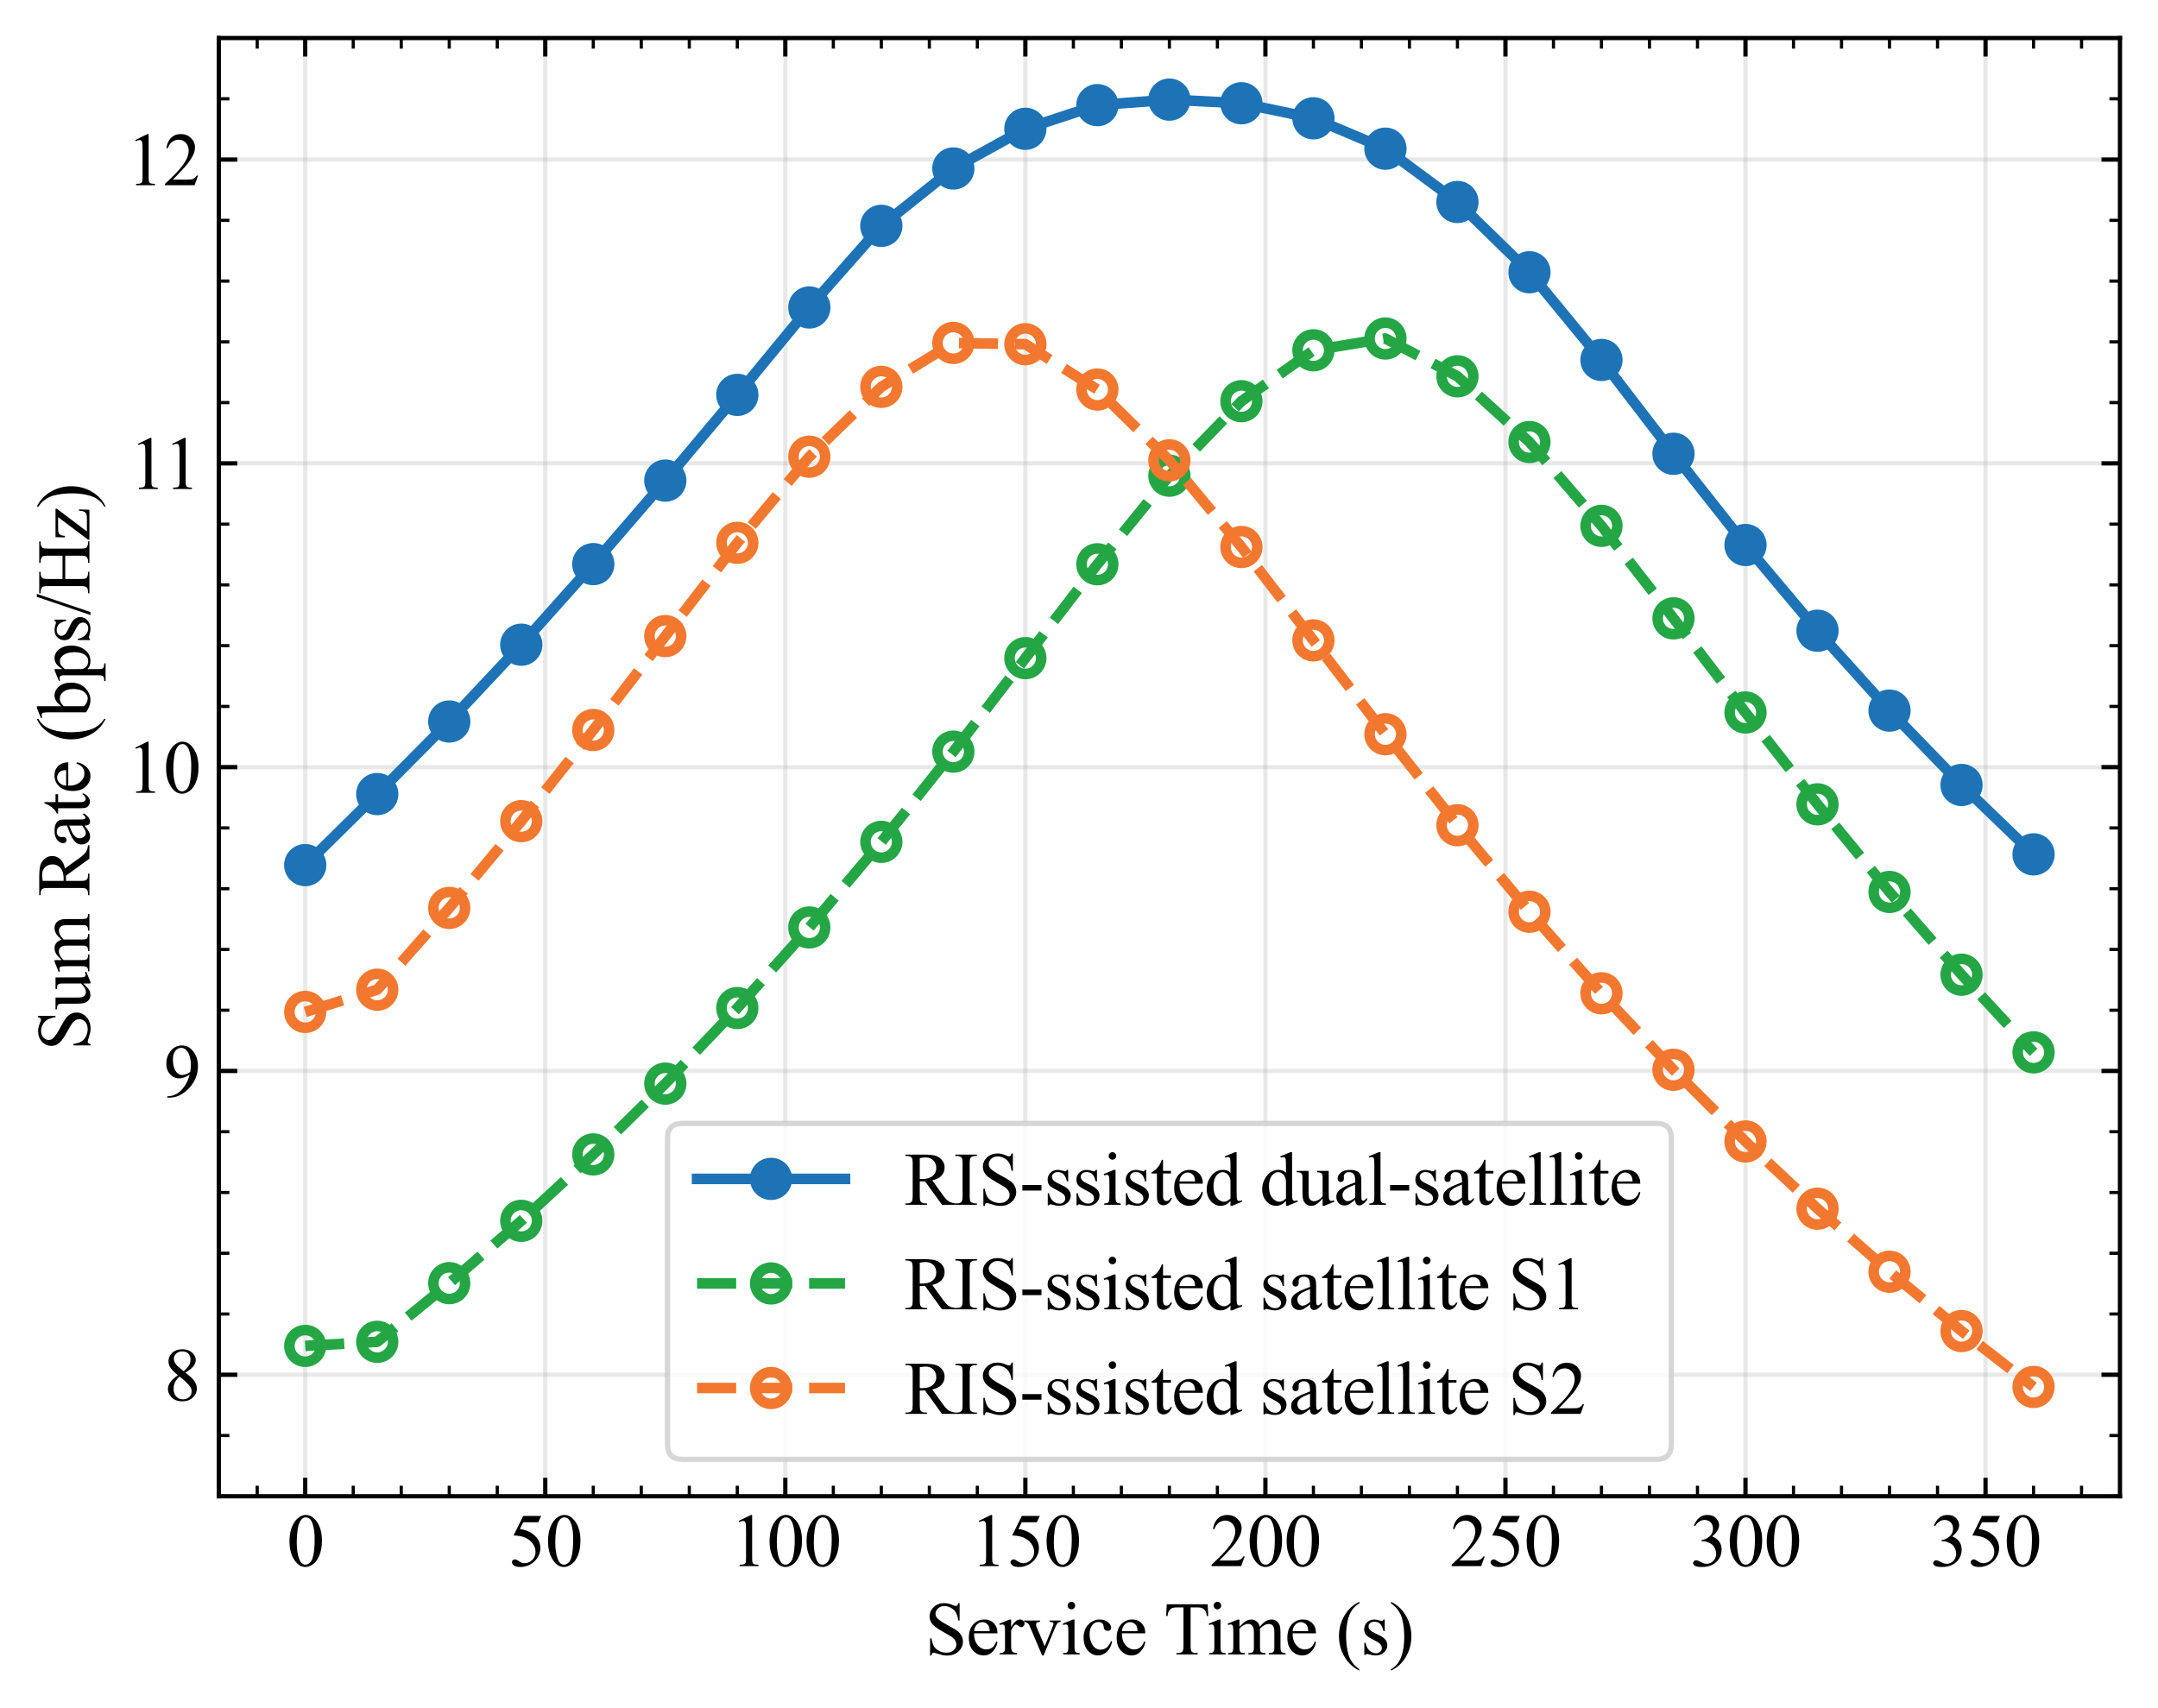 <?xml version="1.0" encoding="utf-8" standalone="no"?>
<!DOCTYPE svg PUBLIC "-//W3C//DTD SVG 1.1//EN"
  "http://www.w3.org/Graphics/SVG/1.1/DTD/svg11.dtd">
<svg xmlns:xlink="http://www.w3.org/1999/xlink" width="408.462pt" height="323.388pt" viewBox="0 0 408.462 323.388" xmlns="http://www.w3.org/2000/svg" version="1.1">
 <defs>
  <style type="text/css">*{stroke-linejoin: round; stroke-linecap: butt}</style>
 </defs>
 <g id="figure_1">
  <g id="patch_1">
   <path d="M 0 323.388 
L 408.462 323.388 
L 408.462 0 
L 0 0 
z
" style="fill: #ffffff"/>
  </g>
  <g id="axes_1">
   <g id="patch_2">
    <path d="M 41.416 283.256 
L 401.262 283.256 
L 401.262 7.2 
L 41.416 7.2 
z
" style="fill: #ffffff"/>
   </g>
   <g id="matplotlib.axis_1">
    <g id="xtick_1">
     <g id="line2d_1">
      <path d="M 57.773 283.256 
L 57.773 7.2 
" clip-path="url(#pabecc936d0)" style="fill: none; stroke: #b0b0b0; stroke-opacity: 0.3; stroke-width: 0.8; stroke-linecap: square"/>
     </g>
     <g id="line2d_2">
      <defs>
       <path id="m12c9d9e1c2" d="M 0 0 
L 0 -3.5 
" style="stroke: #000000; stroke-width: 0.8"/>
      </defs>
      <g>
       <use xlink:href="#m12c9d9e1c2" x="57.773" y="283.256" style="stroke: #000000; stroke-width: 0.8"/>
      </g>
     </g>
     <g id="line2d_3">
      <defs>
       <path id="m48ca00285b" d="M 0 0 
L 0 3.5 
" style="stroke: #000000; stroke-width: 0.8"/>
      </defs>
      <g>
       <use xlink:href="#m48ca00285b" x="57.773" y="7.2" style="stroke: #000000; stroke-width: 0.8"/>
      </g>
     </g>
     <g id="text_1">
      <!-- 0 -->
      <g transform="translate(54.273 296.478) scale(0.14 -0.14)">
       <defs>
        <path id="TimesNewRomanPSMT-30" d="M 231 2094 
Q 231 2819 450 3342 
Q 669 3866 1031 4122 
Q 1313 4325 1613 4325 
Q 2100 4325 2488 3828 
Q 2972 3213 2972 2159 
Q 2972 1422 2759 906 
Q 2547 391 2217 158 
Q 1888 -75 1581 -75 
Q 975 -75 572 641 
Q 231 1244 231 2094 
z
M 844 2016 
Q 844 1141 1059 588 
Q 1238 122 1591 122 
Q 1759 122 1940 273 
Q 2122 425 2216 781 
Q 2359 1319 2359 2297 
Q 2359 3022 2209 3506 
Q 2097 3866 1919 4016 
Q 1791 4119 1609 4119 
Q 1397 4119 1231 3928 
Q 1006 3669 925 3112 
Q 844 2556 844 2016 
z
" transform="scale(0.016)"/>
       </defs>
       <use xlink:href="#TimesNewRomanPSMT-30"/>
      </g>
     </g>
    </g>
    <g id="xtick_2">
     <g id="line2d_4">
      <path d="M 103.208 283.256 
L 103.208 7.2 
" clip-path="url(#pabecc936d0)" style="fill: none; stroke: #b0b0b0; stroke-opacity: 0.3; stroke-width: 0.8; stroke-linecap: square"/>
     </g>
     <g id="line2d_5">
      <g>
       <use xlink:href="#m12c9d9e1c2" x="103.208" y="283.256" style="stroke: #000000; stroke-width: 0.8"/>
      </g>
     </g>
     <g id="line2d_6">
      <g>
       <use xlink:href="#m48ca00285b" x="103.208" y="7.2" style="stroke: #000000; stroke-width: 0.8"/>
      </g>
     </g>
     <g id="text_2">
      <!-- 50 -->
      <g transform="translate(96.208 296.478) scale(0.14 -0.14)">
       <defs>
        <path id="TimesNewRomanPSMT-35" d="M 2778 4238 
L 2534 3706 
L 1259 3706 
L 981 3138 
Q 1809 3016 2294 2522 
Q 2709 2097 2709 1522 
Q 2709 1188 2573 903 
Q 2438 619 2231 419 
Q 2025 219 1772 97 
Q 1413 -75 1034 -75 
Q 653 -75 479 54 
Q 306 184 306 341 
Q 306 428 378 495 
Q 450 563 559 563 
Q 641 563 702 538 
Q 763 513 909 409 
Q 1144 247 1384 247 
Q 1750 247 2026 523 
Q 2303 800 2303 1197 
Q 2303 1581 2056 1914 
Q 1809 2247 1375 2428 
Q 1034 2569 447 2591 
L 1259 4238 
L 2778 4238 
z
" transform="scale(0.016)"/>
       </defs>
       <use xlink:href="#TimesNewRomanPSMT-35"/>
       <use xlink:href="#TimesNewRomanPSMT-30" transform="translate(50 0)"/>
      </g>
     </g>
    </g>
    <g id="xtick_3">
     <g id="line2d_7">
      <path d="M 148.643 283.256 
L 148.643 7.2 
" clip-path="url(#pabecc936d0)" style="fill: none; stroke: #b0b0b0; stroke-opacity: 0.3; stroke-width: 0.8; stroke-linecap: square"/>
     </g>
     <g id="line2d_8">
      <g>
       <use xlink:href="#m12c9d9e1c2" x="148.643" y="283.256" style="stroke: #000000; stroke-width: 0.8"/>
      </g>
     </g>
     <g id="line2d_9">
      <g>
       <use xlink:href="#m48ca00285b" x="148.643" y="7.2" style="stroke: #000000; stroke-width: 0.8"/>
      </g>
     </g>
     <g id="text_3">
      <!-- 100 -->
      <g transform="translate(138.143 296.478) scale(0.14 -0.14)">
       <defs>
        <path id="TimesNewRomanPSMT-31" d="M 750 3822 
L 1781 4325 
L 1884 4325 
L 1884 747 
Q 1884 391 1914 303 
Q 1944 216 2037 169 
Q 2131 122 2419 116 
L 2419 0 
L 825 0 
L 825 116 
Q 1125 122 1212 167 
Q 1300 213 1334 289 
Q 1369 366 1369 747 
L 1369 3034 
Q 1369 3497 1338 3628 
Q 1316 3728 1258 3775 
Q 1200 3822 1119 3822 
Q 1003 3822 797 3725 
L 750 3822 
z
" transform="scale(0.016)"/>
       </defs>
       <use xlink:href="#TimesNewRomanPSMT-31"/>
       <use xlink:href="#TimesNewRomanPSMT-30" transform="translate(50 0)"/>
       <use xlink:href="#TimesNewRomanPSMT-30" transform="translate(100 0)"/>
      </g>
     </g>
    </g>
    <g id="xtick_4">
     <g id="line2d_10">
      <path d="M 194.078 283.256 
L 194.078 7.2 
" clip-path="url(#pabecc936d0)" style="fill: none; stroke: #b0b0b0; stroke-opacity: 0.3; stroke-width: 0.8; stroke-linecap: square"/>
     </g>
     <g id="line2d_11">
      <g>
       <use xlink:href="#m12c9d9e1c2" x="194.078" y="283.256" style="stroke: #000000; stroke-width: 0.8"/>
      </g>
     </g>
     <g id="line2d_12">
      <g>
       <use xlink:href="#m48ca00285b" x="194.078" y="7.2" style="stroke: #000000; stroke-width: 0.8"/>
      </g>
     </g>
     <g id="text_4">
      <!-- 150 -->
      <g transform="translate(183.578 296.478) scale(0.14 -0.14)">
       <use xlink:href="#TimesNewRomanPSMT-31"/>
       <use xlink:href="#TimesNewRomanPSMT-35" transform="translate(50 0)"/>
       <use xlink:href="#TimesNewRomanPSMT-30" transform="translate(100 0)"/>
      </g>
     </g>
    </g>
    <g id="xtick_5">
     <g id="line2d_13">
      <path d="M 239.513 283.256 
L 239.513 7.2 
" clip-path="url(#pabecc936d0)" style="fill: none; stroke: #b0b0b0; stroke-opacity: 0.3; stroke-width: 0.8; stroke-linecap: square"/>
     </g>
     <g id="line2d_14">
      <g>
       <use xlink:href="#m12c9d9e1c2" x="239.513" y="283.256" style="stroke: #000000; stroke-width: 0.8"/>
      </g>
     </g>
     <g id="line2d_15">
      <g>
       <use xlink:href="#m48ca00285b" x="239.513" y="7.2" style="stroke: #000000; stroke-width: 0.8"/>
      </g>
     </g>
     <g id="text_5">
      <!-- 200 -->
      <g transform="translate(229.013 296.478) scale(0.14 -0.14)">
       <defs>
        <path id="TimesNewRomanPSMT-32" d="M 2934 816 
L 2638 0 
L 138 0 
L 138 116 
Q 1241 1122 1691 1759 
Q 2141 2397 2141 2925 
Q 2141 3328 1894 3587 
Q 1647 3847 1303 3847 
Q 991 3847 742 3664 
Q 494 3481 375 3128 
L 259 3128 
Q 338 3706 661 4015 
Q 984 4325 1469 4325 
Q 1984 4325 2329 3994 
Q 2675 3663 2675 3213 
Q 2675 2891 2525 2569 
Q 2294 2063 1775 1497 
Q 997 647 803 472 
L 1909 472 
Q 2247 472 2383 497 
Q 2519 522 2628 598 
Q 2738 675 2819 816 
L 2934 816 
z
" transform="scale(0.016)"/>
       </defs>
       <use xlink:href="#TimesNewRomanPSMT-32"/>
       <use xlink:href="#TimesNewRomanPSMT-30" transform="translate(50 0)"/>
       <use xlink:href="#TimesNewRomanPSMT-30" transform="translate(100 0)"/>
      </g>
     </g>
    </g>
    <g id="xtick_6">
     <g id="line2d_16">
      <path d="M 284.948 283.256 
L 284.948 7.2 
" clip-path="url(#pabecc936d0)" style="fill: none; stroke: #b0b0b0; stroke-opacity: 0.3; stroke-width: 0.8; stroke-linecap: square"/>
     </g>
     <g id="line2d_17">
      <g>
       <use xlink:href="#m12c9d9e1c2" x="284.948" y="283.256" style="stroke: #000000; stroke-width: 0.8"/>
      </g>
     </g>
     <g id="line2d_18">
      <g>
       <use xlink:href="#m48ca00285b" x="284.948" y="7.2" style="stroke: #000000; stroke-width: 0.8"/>
      </g>
     </g>
     <g id="text_6">
      <!-- 250 -->
      <g transform="translate(274.448 296.478) scale(0.14 -0.14)">
       <use xlink:href="#TimesNewRomanPSMT-32"/>
       <use xlink:href="#TimesNewRomanPSMT-35" transform="translate(50 0)"/>
       <use xlink:href="#TimesNewRomanPSMT-30" transform="translate(100 0)"/>
      </g>
     </g>
    </g>
    <g id="xtick_7">
     <g id="line2d_19">
      <path d="M 330.383 283.256 
L 330.383 7.2 
" clip-path="url(#pabecc936d0)" style="fill: none; stroke: #b0b0b0; stroke-opacity: 0.3; stroke-width: 0.8; stroke-linecap: square"/>
     </g>
     <g id="line2d_20">
      <g>
       <use xlink:href="#m12c9d9e1c2" x="330.383" y="283.256" style="stroke: #000000; stroke-width: 0.8"/>
      </g>
     </g>
     <g id="line2d_21">
      <g>
       <use xlink:href="#m48ca00285b" x="330.383" y="7.2" style="stroke: #000000; stroke-width: 0.8"/>
      </g>
     </g>
     <g id="text_7">
      <!-- 300 -->
      <g transform="translate(319.883 296.478) scale(0.14 -0.14)">
       <defs>
        <path id="TimesNewRomanPSMT-33" d="M 325 3431 
Q 506 3859 782 4092 
Q 1059 4325 1472 4325 
Q 1981 4325 2253 3994 
Q 2459 3747 2459 3466 
Q 2459 3003 1878 2509 
Q 2269 2356 2469 2072 
Q 2669 1788 2669 1403 
Q 2669 853 2319 450 
Q 1863 -75 997 -75 
Q 569 -75 414 31 
Q 259 138 259 259 
Q 259 350 332 419 
Q 406 488 509 488 
Q 588 488 669 463 
Q 722 447 909 348 
Q 1097 250 1169 231 
Q 1284 197 1416 197 
Q 1734 197 1970 444 
Q 2206 691 2206 1028 
Q 2206 1275 2097 1509 
Q 2016 1684 1919 1775 
Q 1784 1900 1550 2001 
Q 1316 2103 1072 2103 
L 972 2103 
L 972 2197 
Q 1219 2228 1467 2375 
Q 1716 2522 1828 2728 
Q 1941 2934 1941 3181 
Q 1941 3503 1739 3701 
Q 1538 3900 1238 3900 
Q 753 3900 428 3381 
L 325 3431 
z
" transform="scale(0.016)"/>
       </defs>
       <use xlink:href="#TimesNewRomanPSMT-33"/>
       <use xlink:href="#TimesNewRomanPSMT-30" transform="translate(50 0)"/>
       <use xlink:href="#TimesNewRomanPSMT-30" transform="translate(100 0)"/>
      </g>
     </g>
    </g>
    <g id="xtick_8">
     <g id="line2d_22">
      <path d="M 375.819 283.256 
L 375.819 7.2 
" clip-path="url(#pabecc936d0)" style="fill: none; stroke: #b0b0b0; stroke-opacity: 0.3; stroke-width: 0.8; stroke-linecap: square"/>
     </g>
     <g id="line2d_23">
      <g>
       <use xlink:href="#m12c9d9e1c2" x="375.819" y="283.256" style="stroke: #000000; stroke-width: 0.8"/>
      </g>
     </g>
     <g id="line2d_24">
      <g>
       <use xlink:href="#m48ca00285b" x="375.819" y="7.2" style="stroke: #000000; stroke-width: 0.8"/>
      </g>
     </g>
     <g id="text_8">
      <!-- 350 -->
      <g transform="translate(365.319 296.478) scale(0.14 -0.14)">
       <use xlink:href="#TimesNewRomanPSMT-33"/>
       <use xlink:href="#TimesNewRomanPSMT-35" transform="translate(50 0)"/>
       <use xlink:href="#TimesNewRomanPSMT-30" transform="translate(100 0)"/>
      </g>
     </g>
    </g>
    <g id="xtick_9">
     <g id="line2d_25">
      <defs>
       <path id="mcf2da6a797" d="M 0 0 
L 0 -2 
" style="stroke: #000000; stroke-width: 0.6"/>
      </defs>
      <g>
       <use xlink:href="#mcf2da6a797" x="48.686" y="283.256" style="stroke: #000000; stroke-width: 0.6"/>
      </g>
     </g>
     <g id="line2d_26">
      <defs>
       <path id="mc226ccf3fe" d="M 0 0 
L 0 2 
" style="stroke: #000000; stroke-width: 0.6"/>
      </defs>
      <g>
       <use xlink:href="#mc226ccf3fe" x="48.686" y="7.2" style="stroke: #000000; stroke-width: 0.6"/>
      </g>
     </g>
    </g>
    <g id="xtick_10">
     <g id="line2d_27">
      <g>
       <use xlink:href="#mcf2da6a797" x="66.86" y="283.256" style="stroke: #000000; stroke-width: 0.6"/>
      </g>
     </g>
     <g id="line2d_28">
      <g>
       <use xlink:href="#mc226ccf3fe" x="66.86" y="7.2" style="stroke: #000000; stroke-width: 0.6"/>
      </g>
     </g>
    </g>
    <g id="xtick_11">
     <g id="line2d_29">
      <g>
       <use xlink:href="#mcf2da6a797" x="75.947" y="283.256" style="stroke: #000000; stroke-width: 0.6"/>
      </g>
     </g>
     <g id="line2d_30">
      <g>
       <use xlink:href="#mc226ccf3fe" x="75.947" y="7.2" style="stroke: #000000; stroke-width: 0.6"/>
      </g>
     </g>
    </g>
    <g id="xtick_12">
     <g id="line2d_31">
      <g>
       <use xlink:href="#mcf2da6a797" x="85.034" y="283.256" style="stroke: #000000; stroke-width: 0.6"/>
      </g>
     </g>
     <g id="line2d_32">
      <g>
       <use xlink:href="#mc226ccf3fe" x="85.034" y="7.2" style="stroke: #000000; stroke-width: 0.6"/>
      </g>
     </g>
    </g>
    <g id="xtick_13">
     <g id="line2d_33">
      <g>
       <use xlink:href="#mcf2da6a797" x="94.121" y="283.256" style="stroke: #000000; stroke-width: 0.6"/>
      </g>
     </g>
     <g id="line2d_34">
      <g>
       <use xlink:href="#mc226ccf3fe" x="94.121" y="7.2" style="stroke: #000000; stroke-width: 0.6"/>
      </g>
     </g>
    </g>
    <g id="xtick_14">
     <g id="line2d_35">
      <g>
       <use xlink:href="#mcf2da6a797" x="112.295" y="283.256" style="stroke: #000000; stroke-width: 0.6"/>
      </g>
     </g>
     <g id="line2d_36">
      <g>
       <use xlink:href="#mc226ccf3fe" x="112.295" y="7.2" style="stroke: #000000; stroke-width: 0.6"/>
      </g>
     </g>
    </g>
    <g id="xtick_15">
     <g id="line2d_37">
      <g>
       <use xlink:href="#mcf2da6a797" x="121.382" y="283.256" style="stroke: #000000; stroke-width: 0.6"/>
      </g>
     </g>
     <g id="line2d_38">
      <g>
       <use xlink:href="#mc226ccf3fe" x="121.382" y="7.2" style="stroke: #000000; stroke-width: 0.6"/>
      </g>
     </g>
    </g>
    <g id="xtick_16">
     <g id="line2d_39">
      <g>
       <use xlink:href="#mcf2da6a797" x="130.469" y="283.256" style="stroke: #000000; stroke-width: 0.6"/>
      </g>
     </g>
     <g id="line2d_40">
      <g>
       <use xlink:href="#mc226ccf3fe" x="130.469" y="7.2" style="stroke: #000000; stroke-width: 0.6"/>
      </g>
     </g>
    </g>
    <g id="xtick_17">
     <g id="line2d_41">
      <g>
       <use xlink:href="#mcf2da6a797" x="139.556" y="283.256" style="stroke: #000000; stroke-width: 0.6"/>
      </g>
     </g>
     <g id="line2d_42">
      <g>
       <use xlink:href="#mc226ccf3fe" x="139.556" y="7.2" style="stroke: #000000; stroke-width: 0.6"/>
      </g>
     </g>
    </g>
    <g id="xtick_18">
     <g id="line2d_43">
      <g>
       <use xlink:href="#mcf2da6a797" x="157.73" y="283.256" style="stroke: #000000; stroke-width: 0.6"/>
      </g>
     </g>
     <g id="line2d_44">
      <g>
       <use xlink:href="#mc226ccf3fe" x="157.73" y="7.2" style="stroke: #000000; stroke-width: 0.6"/>
      </g>
     </g>
    </g>
    <g id="xtick_19">
     <g id="line2d_45">
      <g>
       <use xlink:href="#mcf2da6a797" x="166.817" y="283.256" style="stroke: #000000; stroke-width: 0.6"/>
      </g>
     </g>
     <g id="line2d_46">
      <g>
       <use xlink:href="#mc226ccf3fe" x="166.817" y="7.2" style="stroke: #000000; stroke-width: 0.6"/>
      </g>
     </g>
    </g>
    <g id="xtick_20">
     <g id="line2d_47">
      <g>
       <use xlink:href="#mcf2da6a797" x="175.904" y="283.256" style="stroke: #000000; stroke-width: 0.6"/>
      </g>
     </g>
     <g id="line2d_48">
      <g>
       <use xlink:href="#mc226ccf3fe" x="175.904" y="7.2" style="stroke: #000000; stroke-width: 0.6"/>
      </g>
     </g>
    </g>
    <g id="xtick_21">
     <g id="line2d_49">
      <g>
       <use xlink:href="#mcf2da6a797" x="184.991" y="283.256" style="stroke: #000000; stroke-width: 0.6"/>
      </g>
     </g>
     <g id="line2d_50">
      <g>
       <use xlink:href="#mc226ccf3fe" x="184.991" y="7.2" style="stroke: #000000; stroke-width: 0.6"/>
      </g>
     </g>
    </g>
    <g id="xtick_22">
     <g id="line2d_51">
      <g>
       <use xlink:href="#mcf2da6a797" x="203.165" y="283.256" style="stroke: #000000; stroke-width: 0.6"/>
      </g>
     </g>
     <g id="line2d_52">
      <g>
       <use xlink:href="#mc226ccf3fe" x="203.165" y="7.2" style="stroke: #000000; stroke-width: 0.6"/>
      </g>
     </g>
    </g>
    <g id="xtick_23">
     <g id="line2d_53">
      <g>
       <use xlink:href="#mcf2da6a797" x="212.252" y="283.256" style="stroke: #000000; stroke-width: 0.6"/>
      </g>
     </g>
     <g id="line2d_54">
      <g>
       <use xlink:href="#mc226ccf3fe" x="212.252" y="7.2" style="stroke: #000000; stroke-width: 0.6"/>
      </g>
     </g>
    </g>
    <g id="xtick_24">
     <g id="line2d_55">
      <g>
       <use xlink:href="#mcf2da6a797" x="221.339" y="283.256" style="stroke: #000000; stroke-width: 0.6"/>
      </g>
     </g>
     <g id="line2d_56">
      <g>
       <use xlink:href="#mc226ccf3fe" x="221.339" y="7.2" style="stroke: #000000; stroke-width: 0.6"/>
      </g>
     </g>
    </g>
    <g id="xtick_25">
     <g id="line2d_57">
      <g>
       <use xlink:href="#mcf2da6a797" x="230.426" y="283.256" style="stroke: #000000; stroke-width: 0.6"/>
      </g>
     </g>
     <g id="line2d_58">
      <g>
       <use xlink:href="#mc226ccf3fe" x="230.426" y="7.2" style="stroke: #000000; stroke-width: 0.6"/>
      </g>
     </g>
    </g>
    <g id="xtick_26">
     <g id="line2d_59">
      <g>
       <use xlink:href="#mcf2da6a797" x="248.6" y="283.256" style="stroke: #000000; stroke-width: 0.6"/>
      </g>
     </g>
     <g id="line2d_60">
      <g>
       <use xlink:href="#mc226ccf3fe" x="248.6" y="7.2" style="stroke: #000000; stroke-width: 0.6"/>
      </g>
     </g>
    </g>
    <g id="xtick_27">
     <g id="line2d_61">
      <g>
       <use xlink:href="#mcf2da6a797" x="257.687" y="283.256" style="stroke: #000000; stroke-width: 0.6"/>
      </g>
     </g>
     <g id="line2d_62">
      <g>
       <use xlink:href="#mc226ccf3fe" x="257.687" y="7.2" style="stroke: #000000; stroke-width: 0.6"/>
      </g>
     </g>
    </g>
    <g id="xtick_28">
     <g id="line2d_63">
      <g>
       <use xlink:href="#mcf2da6a797" x="266.774" y="283.256" style="stroke: #000000; stroke-width: 0.6"/>
      </g>
     </g>
     <g id="line2d_64">
      <g>
       <use xlink:href="#mc226ccf3fe" x="266.774" y="7.2" style="stroke: #000000; stroke-width: 0.6"/>
      </g>
     </g>
    </g>
    <g id="xtick_29">
     <g id="line2d_65">
      <g>
       <use xlink:href="#mcf2da6a797" x="275.861" y="283.256" style="stroke: #000000; stroke-width: 0.6"/>
      </g>
     </g>
     <g id="line2d_66">
      <g>
       <use xlink:href="#mc226ccf3fe" x="275.861" y="7.2" style="stroke: #000000; stroke-width: 0.6"/>
      </g>
     </g>
    </g>
    <g id="xtick_30">
     <g id="line2d_67">
      <g>
       <use xlink:href="#mcf2da6a797" x="294.035" y="283.256" style="stroke: #000000; stroke-width: 0.6"/>
      </g>
     </g>
     <g id="line2d_68">
      <g>
       <use xlink:href="#mc226ccf3fe" x="294.035" y="7.2" style="stroke: #000000; stroke-width: 0.6"/>
      </g>
     </g>
    </g>
    <g id="xtick_31">
     <g id="line2d_69">
      <g>
       <use xlink:href="#mcf2da6a797" x="303.122" y="283.256" style="stroke: #000000; stroke-width: 0.6"/>
      </g>
     </g>
     <g id="line2d_70">
      <g>
       <use xlink:href="#mc226ccf3fe" x="303.122" y="7.2" style="stroke: #000000; stroke-width: 0.6"/>
      </g>
     </g>
    </g>
    <g id="xtick_32">
     <g id="line2d_71">
      <g>
       <use xlink:href="#mcf2da6a797" x="312.209" y="283.256" style="stroke: #000000; stroke-width: 0.6"/>
      </g>
     </g>
     <g id="line2d_72">
      <g>
       <use xlink:href="#mc226ccf3fe" x="312.209" y="7.2" style="stroke: #000000; stroke-width: 0.6"/>
      </g>
     </g>
    </g>
    <g id="xtick_33">
     <g id="line2d_73">
      <g>
       <use xlink:href="#mcf2da6a797" x="321.296" y="283.256" style="stroke: #000000; stroke-width: 0.6"/>
      </g>
     </g>
     <g id="line2d_74">
      <g>
       <use xlink:href="#mc226ccf3fe" x="321.296" y="7.2" style="stroke: #000000; stroke-width: 0.6"/>
      </g>
     </g>
    </g>
    <g id="xtick_34">
     <g id="line2d_75">
      <g>
       <use xlink:href="#mcf2da6a797" x="339.47" y="283.256" style="stroke: #000000; stroke-width: 0.6"/>
      </g>
     </g>
     <g id="line2d_76">
      <g>
       <use xlink:href="#mc226ccf3fe" x="339.47" y="7.2" style="stroke: #000000; stroke-width: 0.6"/>
      </g>
     </g>
    </g>
    <g id="xtick_35">
     <g id="line2d_77">
      <g>
       <use xlink:href="#mcf2da6a797" x="348.557" y="283.256" style="stroke: #000000; stroke-width: 0.6"/>
      </g>
     </g>
     <g id="line2d_78">
      <g>
       <use xlink:href="#mc226ccf3fe" x="348.557" y="7.2" style="stroke: #000000; stroke-width: 0.6"/>
      </g>
     </g>
    </g>
    <g id="xtick_36">
     <g id="line2d_79">
      <g>
       <use xlink:href="#mcf2da6a797" x="357.644" y="283.256" style="stroke: #000000; stroke-width: 0.6"/>
      </g>
     </g>
     <g id="line2d_80">
      <g>
       <use xlink:href="#mc226ccf3fe" x="357.644" y="7.2" style="stroke: #000000; stroke-width: 0.6"/>
      </g>
     </g>
    </g>
    <g id="xtick_37">
     <g id="line2d_81">
      <g>
       <use xlink:href="#mcf2da6a797" x="366.731" y="283.256" style="stroke: #000000; stroke-width: 0.6"/>
      </g>
     </g>
     <g id="line2d_82">
      <g>
       <use xlink:href="#mc226ccf3fe" x="366.731" y="7.2" style="stroke: #000000; stroke-width: 0.6"/>
      </g>
     </g>
    </g>
    <g id="xtick_38">
     <g id="line2d_83">
      <g>
       <use xlink:href="#mcf2da6a797" x="384.906" y="283.256" style="stroke: #000000; stroke-width: 0.6"/>
      </g>
     </g>
     <g id="line2d_84">
      <g>
       <use xlink:href="#mc226ccf3fe" x="384.906" y="7.2" style="stroke: #000000; stroke-width: 0.6"/>
      </g>
     </g>
    </g>
    <g id="xtick_39">
     <g id="line2d_85">
      <g>
       <use xlink:href="#mcf2da6a797" x="393.993" y="283.256" style="stroke: #000000; stroke-width: 0.6"/>
      </g>
     </g>
     <g id="line2d_86">
      <g>
       <use xlink:href="#mc226ccf3fe" x="393.993" y="7.2" style="stroke: #000000; stroke-width: 0.6"/>
      </g>
     </g>
    </g>
    <g id="text_9">
     <!-- Service Time (s) -->
     <g transform="translate(175.058 313.193) scale(0.14 -0.14)">
      <defs>
       <path id="TimesNewRomanPSMT-53" d="M 2934 4334 
L 2934 2869 
L 2819 2869 
Q 2763 3291 2617 3541 
Q 2472 3791 2203 3937 
Q 1934 4084 1647 4084 
Q 1322 4084 1109 3886 
Q 897 3688 897 3434 
Q 897 3241 1031 3081 
Q 1225 2847 1953 2456 
Q 2547 2138 2764 1967 
Q 2981 1797 3098 1565 
Q 3216 1334 3216 1081 
Q 3216 600 2842 251 
Q 2469 -97 1881 -97 
Q 1697 -97 1534 -69 
Q 1438 -53 1133 45 
Q 828 144 747 144 
Q 669 144 623 97 
Q 578 50 556 -97 
L 441 -97 
L 441 1356 
L 556 1356 
Q 638 900 775 673 
Q 913 447 1195 297 
Q 1478 147 1816 147 
Q 2206 147 2432 353 
Q 2659 559 2659 841 
Q 2659 997 2573 1156 
Q 2488 1316 2306 1453 
Q 2184 1547 1640 1851 
Q 1097 2156 867 2337 
Q 638 2519 519 2737 
Q 400 2956 400 3219 
Q 400 3675 750 4004 
Q 1100 4334 1641 4334 
Q 1978 4334 2356 4169 
Q 2531 4091 2603 4091 
Q 2684 4091 2736 4139 
Q 2788 4188 2819 4334 
L 2934 4334 
z
" transform="scale(0.016)"/>
       <path id="TimesNewRomanPSMT-65" d="M 681 1784 
Q 678 1147 991 784 
Q 1303 422 1725 422 
Q 2006 422 2214 576 
Q 2422 731 2563 1106 
L 2659 1044 
Q 2594 616 2278 264 
Q 1963 -88 1488 -88 
Q 972 -88 605 314 
Q 238 716 238 1394 
Q 238 2128 614 2539 
Q 991 2950 1559 2950 
Q 2041 2950 2350 2633 
Q 2659 2316 2659 1784 
L 681 1784 
z
M 681 1966 
L 2006 1966 
Q 1991 2241 1941 2353 
Q 1863 2528 1708 2628 
Q 1553 2728 1384 2728 
Q 1125 2728 920 2526 
Q 716 2325 681 1966 
z
" transform="scale(0.016)"/>
       <path id="TimesNewRomanPSMT-72" d="M 1038 2947 
L 1038 2303 
Q 1397 2947 1775 2947 
Q 1947 2947 2059 2842 
Q 2172 2738 2172 2600 
Q 2172 2478 2090 2393 
Q 2009 2309 1897 2309 
Q 1788 2309 1652 2417 
Q 1516 2525 1450 2525 
Q 1394 2525 1328 2463 
Q 1188 2334 1038 2041 
L 1038 669 
Q 1038 431 1097 309 
Q 1138 225 1241 169 
Q 1344 113 1538 113 
L 1538 0 
L 72 0 
L 72 113 
Q 291 113 397 181 
Q 475 231 506 341 
Q 522 394 522 644 
L 522 1753 
Q 522 2253 501 2348 
Q 481 2444 426 2487 
Q 372 2531 291 2531 
Q 194 2531 72 2484 
L 41 2597 
L 906 2947 
L 1038 2947 
z
" transform="scale(0.016)"/>
       <path id="TimesNewRomanPSMT-76" d="M 53 2863 
L 1400 2863 
L 1400 2747 
L 1313 2747 
Q 1191 2747 1127 2687 
Q 1063 2628 1063 2528 
Q 1063 2419 1128 2269 
L 1794 688 
L 2463 2328 
Q 2534 2503 2534 2594 
Q 2534 2638 2509 2666 
Q 2475 2713 2422 2730 
Q 2369 2747 2206 2747 
L 2206 2863 
L 3141 2863 
L 3141 2747 
Q 2978 2734 2916 2681 
Q 2806 2588 2719 2369 
L 1703 -88 
L 1575 -88 
L 553 2328 
Q 484 2497 421 2570 
Q 359 2644 263 2694 
Q 209 2722 53 2747 
L 53 2863 
z
" transform="scale(0.016)"/>
       <path id="TimesNewRomanPSMT-69" d="M 928 4444 
Q 1059 4444 1151 4351 
Q 1244 4259 1244 4128 
Q 1244 3997 1151 3903 
Q 1059 3809 928 3809 
Q 797 3809 703 3903 
Q 609 3997 609 4128 
Q 609 4259 701 4351 
Q 794 4444 928 4444 
z
M 1188 2947 
L 1188 647 
Q 1188 378 1227 289 
Q 1266 200 1342 156 
Q 1419 113 1622 113 
L 1622 0 
L 231 0 
L 231 113 
Q 441 113 512 153 
Q 584 194 626 287 
Q 669 381 669 647 
L 669 1750 
Q 669 2216 641 2353 
Q 619 2453 572 2492 
Q 525 2531 444 2531 
Q 356 2531 231 2484 
L 188 2597 
L 1050 2947 
L 1188 2947 
z
" transform="scale(0.016)"/>
       <path id="TimesNewRomanPSMT-63" d="M 2631 1088 
Q 2516 522 2178 217 
Q 1841 -88 1431 -88 
Q 944 -88 581 321 
Q 219 731 219 1428 
Q 219 2103 620 2525 
Q 1022 2947 1584 2947 
Q 2006 2947 2278 2723 
Q 2550 2500 2550 2259 
Q 2550 2141 2473 2067 
Q 2397 1994 2259 1994 
Q 2075 1994 1981 2113 
Q 1928 2178 1911 2362 
Q 1894 2547 1784 2644 
Q 1675 2738 1481 2738 
Q 1169 2738 978 2506 
Q 725 2200 725 1697 
Q 725 1184 976 792 
Q 1228 400 1656 400 
Q 1963 400 2206 609 
Q 2378 753 2541 1131 
L 2631 1088 
z
" transform="scale(0.016)"/>
       <path id="TimesNewRomanPSMT-20" transform="scale(0.016)"/>
       <path id="TimesNewRomanPSMT-54" d="M 3703 4238 
L 3750 3244 
L 3631 3244 
Q 3597 3506 3538 3619 
Q 3441 3800 3280 3886 
Q 3119 3972 2856 3972 
L 2259 3972 
L 2259 734 
Q 2259 344 2344 247 
Q 2463 116 2709 116 
L 2856 116 
L 2856 0 
L 1059 0 
L 1059 116 
L 1209 116 
Q 1478 116 1591 278 
Q 1659 378 1659 734 
L 1659 3972 
L 1150 3972 
Q 853 3972 728 3928 
Q 566 3869 450 3700 
Q 334 3531 313 3244 
L 194 3244 
L 244 4238 
L 3703 4238 
z
" transform="scale(0.016)"/>
       <path id="TimesNewRomanPSMT-6d" d="M 1050 2338 
Q 1363 2650 1419 2697 
Q 1559 2816 1721 2881 
Q 1884 2947 2044 2947 
Q 2313 2947 2506 2790 
Q 2700 2634 2766 2338 
Q 3088 2713 3309 2830 
Q 3531 2947 3766 2947 
Q 3994 2947 4170 2830 
Q 4347 2713 4450 2447 
Q 4519 2266 4519 1878 
L 4519 647 
Q 4519 378 4559 278 
Q 4591 209 4675 161 
Q 4759 113 4950 113 
L 4950 0 
L 3538 0 
L 3538 113 
L 3597 113 
Q 3781 113 3884 184 
Q 3956 234 3988 344 
Q 4000 397 4000 647 
L 4000 1878 
Q 4000 2228 3916 2372 
Q 3794 2572 3525 2572 
Q 3359 2572 3192 2489 
Q 3025 2406 2788 2181 
L 2781 2147 
L 2788 2013 
L 2788 647 
Q 2788 353 2820 281 
Q 2853 209 2943 161 
Q 3034 113 3253 113 
L 3253 0 
L 1806 0 
L 1806 113 
Q 2044 113 2133 169 
Q 2222 225 2256 338 
Q 2272 391 2272 647 
L 2272 1878 
Q 2272 2228 2169 2381 
Q 2031 2581 1784 2581 
Q 1616 2581 1450 2491 
Q 1191 2353 1050 2181 
L 1050 647 
Q 1050 366 1089 281 
Q 1128 197 1204 155 
Q 1281 113 1516 113 
L 1516 0 
L 100 0 
L 100 113 
Q 297 113 375 155 
Q 453 197 493 289 
Q 534 381 534 647 
L 534 1741 
Q 534 2213 506 2350 
Q 484 2453 437 2492 
Q 391 2531 309 2531 
Q 222 2531 100 2484 
L 53 2597 
L 916 2947 
L 1050 2947 
L 1050 2338 
z
" transform="scale(0.016)"/>
       <path id="TimesNewRomanPSMT-28" d="M 1988 -1253 
L 1988 -1369 
Q 1516 -1131 1200 -813 
Q 750 -359 506 256 
Q 263 872 263 1534 
Q 263 2503 741 3301 
Q 1219 4100 1988 4444 
L 1988 4313 
Q 1603 4100 1356 3731 
Q 1109 3363 987 2797 
Q 866 2231 866 1616 
Q 866 947 969 400 
Q 1050 -31 1165 -292 
Q 1281 -553 1476 -793 
Q 1672 -1034 1988 -1253 
z
" transform="scale(0.016)"/>
       <path id="TimesNewRomanPSMT-73" d="M 2050 2947 
L 2050 1972 
L 1947 1972 
Q 1828 2431 1642 2597 
Q 1456 2763 1169 2763 
Q 950 2763 815 2647 
Q 681 2531 681 2391 
Q 681 2216 781 2091 
Q 878 1963 1175 1819 
L 1631 1597 
Q 2266 1288 2266 781 
Q 2266 391 1970 151 
Q 1675 -88 1309 -88 
Q 1047 -88 709 6 
Q 606 38 541 38 
Q 469 38 428 -44 
L 325 -44 
L 325 978 
L 428 978 
Q 516 541 762 319 
Q 1009 97 1316 97 
Q 1531 97 1667 223 
Q 1803 350 1803 528 
Q 1803 744 1651 891 
Q 1500 1038 1047 1263 
Q 594 1488 453 1669 
Q 313 1847 313 2119 
Q 313 2472 555 2709 
Q 797 2947 1181 2947 
Q 1350 2947 1591 2875 
Q 1750 2828 1803 2828 
Q 1853 2828 1881 2850 
Q 1909 2872 1947 2947 
L 2050 2947 
z
" transform="scale(0.016)"/>
       <path id="TimesNewRomanPSMT-29" d="M 144 4313 
L 144 4444 
Q 619 4209 934 3891 
Q 1381 3434 1625 2820 
Q 1869 2206 1869 1541 
Q 1869 572 1392 -226 
Q 916 -1025 144 -1369 
L 144 -1253 
Q 528 -1038 776 -670 
Q 1025 -303 1145 264 
Q 1266 831 1266 1447 
Q 1266 2113 1163 2663 
Q 1084 3094 967 3353 
Q 850 3613 656 3853 
Q 463 4094 144 4313 
z
" transform="scale(0.016)"/>
      </defs>
      <use xlink:href="#TimesNewRomanPSMT-53"/>
      <use xlink:href="#TimesNewRomanPSMT-65" transform="translate(55.615 0)"/>
      <use xlink:href="#TimesNewRomanPSMT-72" transform="translate(100 0)"/>
      <use xlink:href="#TimesNewRomanPSMT-76" transform="translate(133.301 0)"/>
      <use xlink:href="#TimesNewRomanPSMT-69" transform="translate(183.301 0)"/>
      <use xlink:href="#TimesNewRomanPSMT-63" transform="translate(211.084 0)"/>
      <use xlink:href="#TimesNewRomanPSMT-65" transform="translate(255.469 0)"/>
      <use xlink:href="#TimesNewRomanPSMT-20" transform="translate(299.854 0)"/>
      <use xlink:href="#TimesNewRomanPSMT-54" transform="translate(323.104 0)"/>
      <use xlink:href="#TimesNewRomanPSMT-69" transform="translate(380.688 0)"/>
      <use xlink:href="#TimesNewRomanPSMT-6d" transform="translate(408.471 0)"/>
      <use xlink:href="#TimesNewRomanPSMT-65" transform="translate(486.254 0)"/>
      <use xlink:href="#TimesNewRomanPSMT-20" transform="translate(530.639 0)"/>
      <use xlink:href="#TimesNewRomanPSMT-28" transform="translate(555.639 0)"/>
      <use xlink:href="#TimesNewRomanPSMT-73" transform="translate(588.939 0)"/>
      <use xlink:href="#TimesNewRomanPSMT-29" transform="translate(627.855 0)"/>
     </g>
    </g>
   </g>
   <g id="matplotlib.axis_2">
    <g id="ytick_1">
     <g id="line2d_87">
      <path d="M 41.416 260.252 
L 401.262 260.252 
" clip-path="url(#pabecc936d0)" style="fill: none; stroke: #b0b0b0; stroke-opacity: 0.3; stroke-width: 0.8; stroke-linecap: square"/>
     </g>
     <g id="line2d_88">
      <defs>
       <path id="m6d13ab120e" d="M 0 0 
L 3.5 0 
" style="stroke: #000000; stroke-width: 0.8"/>
      </defs>
      <g>
       <use xlink:href="#m6d13ab120e" x="41.416" y="260.252" style="stroke: #000000; stroke-width: 0.8"/>
      </g>
     </g>
     <g id="line2d_89">
      <defs>
       <path id="m2b34a9139a" d="M 0 0 
L -3.5 0 
" style="stroke: #000000; stroke-width: 0.8"/>
      </defs>
      <g>
       <use xlink:href="#m2b34a9139a" x="401.262" y="260.252" style="stroke: #000000; stroke-width: 0.8"/>
      </g>
     </g>
     <g id="text_10">
      <!-- 8 -->
      <g transform="translate(30.916 265.112) scale(0.14 -0.14)">
       <defs>
        <path id="TimesNewRomanPSMT-38" d="M 1228 2134 
Q 725 2547 579 2797 
Q 434 3047 434 3316 
Q 434 3728 753 4026 
Q 1072 4325 1600 4325 
Q 2113 4325 2425 4047 
Q 2738 3769 2738 3413 
Q 2738 3175 2569 2928 
Q 2400 2681 1866 2347 
Q 2416 1922 2594 1678 
Q 2831 1359 2831 1006 
Q 2831 559 2490 242 
Q 2150 -75 1597 -75 
Q 994 -75 656 303 
Q 388 606 388 966 
Q 388 1247 577 1523 
Q 766 1800 1228 2134 
z
M 1719 2469 
Q 2094 2806 2194 3001 
Q 2294 3197 2294 3444 
Q 2294 3772 2109 3958 
Q 1925 4144 1606 4144 
Q 1288 4144 1088 3959 
Q 888 3775 888 3528 
Q 888 3366 970 3203 
Q 1053 3041 1206 2894 
L 1719 2469 
z
M 1375 2016 
Q 1116 1797 991 1539 
Q 866 1281 866 981 
Q 866 578 1086 336 
Q 1306 94 1647 94 
Q 1984 94 2187 284 
Q 2391 475 2391 747 
Q 2391 972 2272 1150 
Q 2050 1481 1375 2016 
z
" transform="scale(0.016)"/>
       </defs>
       <use xlink:href="#TimesNewRomanPSMT-38"/>
      </g>
     </g>
    </g>
    <g id="ytick_2">
     <g id="line2d_90">
      <path d="M 41.416 202.74 
L 401.262 202.74 
" clip-path="url(#pabecc936d0)" style="fill: none; stroke: #b0b0b0; stroke-opacity: 0.3; stroke-width: 0.8; stroke-linecap: square"/>
     </g>
     <g id="line2d_91">
      <g>
       <use xlink:href="#m6d13ab120e" x="41.416" y="202.74" style="stroke: #000000; stroke-width: 0.8"/>
      </g>
     </g>
     <g id="line2d_92">
      <g>
       <use xlink:href="#m2b34a9139a" x="401.262" y="202.74" style="stroke: #000000; stroke-width: 0.8"/>
      </g>
     </g>
     <g id="text_11">
      <!-- 9 -->
      <g transform="translate(30.916 207.6) scale(0.14 -0.14)">
       <defs>
        <path id="TimesNewRomanPSMT-39" d="M 338 -88 
L 338 28 
Q 744 34 1094 217 
Q 1444 400 1770 856 
Q 2097 1313 2225 1859 
Q 1734 1544 1338 1544 
Q 891 1544 572 1889 
Q 253 2234 253 2806 
Q 253 3363 572 3797 
Q 956 4325 1575 4325 
Q 2097 4325 2469 3894 
Q 2925 3359 2925 2575 
Q 2925 1869 2578 1258 
Q 2231 647 1613 244 
Q 1109 -88 516 -88 
L 338 -88 
z
M 2275 2091 
Q 2331 2497 2331 2741 
Q 2331 3044 2228 3395 
Q 2125 3747 1936 3934 
Q 1747 4122 1506 4122 
Q 1228 4122 1018 3872 
Q 809 3622 809 3128 
Q 809 2469 1088 2097 
Q 1291 1828 1588 1828 
Q 1731 1828 1928 1897 
Q 2125 1966 2275 2091 
z
" transform="scale(0.016)"/>
       </defs>
       <use xlink:href="#TimesNewRomanPSMT-39"/>
      </g>
     </g>
    </g>
    <g id="ytick_3">
     <g id="line2d_93">
      <path d="M 41.416 145.228 
L 401.262 145.228 
" clip-path="url(#pabecc936d0)" style="fill: none; stroke: #b0b0b0; stroke-opacity: 0.3; stroke-width: 0.8; stroke-linecap: square"/>
     </g>
     <g id="line2d_94">
      <g>
       <use xlink:href="#m6d13ab120e" x="41.416" y="145.228" style="stroke: #000000; stroke-width: 0.8"/>
      </g>
     </g>
     <g id="line2d_95">
      <g>
       <use xlink:href="#m2b34a9139a" x="401.262" y="145.228" style="stroke: #000000; stroke-width: 0.8"/>
      </g>
     </g>
     <g id="text_12">
      <!-- 10 -->
      <g transform="translate(23.916 150.089) scale(0.14 -0.14)">
       <use xlink:href="#TimesNewRomanPSMT-31"/>
       <use xlink:href="#TimesNewRomanPSMT-30" transform="translate(50 0)"/>
      </g>
     </g>
    </g>
    <g id="ytick_4">
     <g id="line2d_96">
      <path d="M 41.416 87.716 
L 401.262 87.716 
" clip-path="url(#pabecc936d0)" style="fill: none; stroke: #b0b0b0; stroke-opacity: 0.3; stroke-width: 0.8; stroke-linecap: square"/>
     </g>
     <g id="line2d_97">
      <g>
       <use xlink:href="#m6d13ab120e" x="41.416" y="87.716" style="stroke: #000000; stroke-width: 0.8"/>
      </g>
     </g>
     <g id="line2d_98">
      <g>
       <use xlink:href="#m2b34a9139a" x="401.262" y="87.716" style="stroke: #000000; stroke-width: 0.8"/>
      </g>
     </g>
     <g id="text_13">
      <!-- 11 -->
      <g transform="translate(24.441 92.577) scale(0.14 -0.14)">
       <use xlink:href="#TimesNewRomanPSMT-31"/>
       <use xlink:href="#TimesNewRomanPSMT-31" transform="translate(46.25 0)"/>
      </g>
     </g>
    </g>
    <g id="ytick_5">
     <g id="line2d_99">
      <path d="M 41.416 30.205 
L 401.262 30.205 
" clip-path="url(#pabecc936d0)" style="fill: none; stroke: #b0b0b0; stroke-opacity: 0.3; stroke-width: 0.8; stroke-linecap: square"/>
     </g>
     <g id="line2d_100">
      <g>
       <use xlink:href="#m6d13ab120e" x="41.416" y="30.205" style="stroke: #000000; stroke-width: 0.8"/>
      </g>
     </g>
     <g id="line2d_101">
      <g>
       <use xlink:href="#m2b34a9139a" x="401.262" y="30.205" style="stroke: #000000; stroke-width: 0.8"/>
      </g>
     </g>
     <g id="text_14">
      <!-- 12 -->
      <g transform="translate(23.916 35.065) scale(0.14 -0.14)">
       <use xlink:href="#TimesNewRomanPSMT-31"/>
       <use xlink:href="#TimesNewRomanPSMT-32" transform="translate(50 0)"/>
      </g>
     </g>
    </g>
    <g id="ytick_6">
     <g id="line2d_102">
      <defs>
       <path id="m9f23520107" d="M 0 0 
L 2 0 
" style="stroke: #000000; stroke-width: 0.6"/>
      </defs>
      <g>
       <use xlink:href="#m9f23520107" x="41.416" y="283.256" style="stroke: #000000; stroke-width: 0.6"/>
      </g>
     </g>
     <g id="line2d_103">
      <defs>
       <path id="mb69d3ec93f" d="M 0 0 
L -2 0 
" style="stroke: #000000; stroke-width: 0.6"/>
      </defs>
      <g>
       <use xlink:href="#mb69d3ec93f" x="401.262" y="283.256" style="stroke: #000000; stroke-width: 0.6"/>
      </g>
     </g>
    </g>
    <g id="ytick_7">
     <g id="line2d_104">
      <g>
       <use xlink:href="#m9f23520107" x="41.416" y="271.754" style="stroke: #000000; stroke-width: 0.6"/>
      </g>
     </g>
     <g id="line2d_105">
      <g>
       <use xlink:href="#mb69d3ec93f" x="401.262" y="271.754" style="stroke: #000000; stroke-width: 0.6"/>
      </g>
     </g>
    </g>
    <g id="ytick_8">
     <g id="line2d_106">
      <g>
       <use xlink:href="#m9f23520107" x="41.416" y="248.749" style="stroke: #000000; stroke-width: 0.6"/>
      </g>
     </g>
     <g id="line2d_107">
      <g>
       <use xlink:href="#mb69d3ec93f" x="401.262" y="248.749" style="stroke: #000000; stroke-width: 0.6"/>
      </g>
     </g>
    </g>
    <g id="ytick_9">
     <g id="line2d_108">
      <g>
       <use xlink:href="#m9f23520107" x="41.416" y="237.247" style="stroke: #000000; stroke-width: 0.6"/>
      </g>
     </g>
     <g id="line2d_109">
      <g>
       <use xlink:href="#mb69d3ec93f" x="401.262" y="237.247" style="stroke: #000000; stroke-width: 0.6"/>
      </g>
     </g>
    </g>
    <g id="ytick_10">
     <g id="line2d_110">
      <g>
       <use xlink:href="#m9f23520107" x="41.416" y="225.745" style="stroke: #000000; stroke-width: 0.6"/>
      </g>
     </g>
     <g id="line2d_111">
      <g>
       <use xlink:href="#mb69d3ec93f" x="401.262" y="225.745" style="stroke: #000000; stroke-width: 0.6"/>
      </g>
     </g>
    </g>
    <g id="ytick_11">
     <g id="line2d_112">
      <g>
       <use xlink:href="#m9f23520107" x="41.416" y="214.242" style="stroke: #000000; stroke-width: 0.6"/>
      </g>
     </g>
     <g id="line2d_113">
      <g>
       <use xlink:href="#mb69d3ec93f" x="401.262" y="214.242" style="stroke: #000000; stroke-width: 0.6"/>
      </g>
     </g>
    </g>
    <g id="ytick_12">
     <g id="line2d_114">
      <g>
       <use xlink:href="#m9f23520107" x="41.416" y="191.238" style="stroke: #000000; stroke-width: 0.6"/>
      </g>
     </g>
     <g id="line2d_115">
      <g>
       <use xlink:href="#mb69d3ec93f" x="401.262" y="191.238" style="stroke: #000000; stroke-width: 0.6"/>
      </g>
     </g>
    </g>
    <g id="ytick_13">
     <g id="line2d_116">
      <g>
       <use xlink:href="#m9f23520107" x="41.416" y="179.735" style="stroke: #000000; stroke-width: 0.6"/>
      </g>
     </g>
     <g id="line2d_117">
      <g>
       <use xlink:href="#mb69d3ec93f" x="401.262" y="179.735" style="stroke: #000000; stroke-width: 0.6"/>
      </g>
     </g>
    </g>
    <g id="ytick_14">
     <g id="line2d_118">
      <g>
       <use xlink:href="#m9f23520107" x="41.416" y="168.233" style="stroke: #000000; stroke-width: 0.6"/>
      </g>
     </g>
     <g id="line2d_119">
      <g>
       <use xlink:href="#mb69d3ec93f" x="401.262" y="168.233" style="stroke: #000000; stroke-width: 0.6"/>
      </g>
     </g>
    </g>
    <g id="ytick_15">
     <g id="line2d_120">
      <g>
       <use xlink:href="#m9f23520107" x="41.416" y="156.73" style="stroke: #000000; stroke-width: 0.6"/>
      </g>
     </g>
     <g id="line2d_121">
      <g>
       <use xlink:href="#mb69d3ec93f" x="401.262" y="156.73" style="stroke: #000000; stroke-width: 0.6"/>
      </g>
     </g>
    </g>
    <g id="ytick_16">
     <g id="line2d_122">
      <g>
       <use xlink:href="#m9f23520107" x="41.416" y="133.726" style="stroke: #000000; stroke-width: 0.6"/>
      </g>
     </g>
     <g id="line2d_123">
      <g>
       <use xlink:href="#mb69d3ec93f" x="401.262" y="133.726" style="stroke: #000000; stroke-width: 0.6"/>
      </g>
     </g>
    </g>
    <g id="ytick_17">
     <g id="line2d_124">
      <g>
       <use xlink:href="#m9f23520107" x="41.416" y="122.223" style="stroke: #000000; stroke-width: 0.6"/>
      </g>
     </g>
     <g id="line2d_125">
      <g>
       <use xlink:href="#mb69d3ec93f" x="401.262" y="122.223" style="stroke: #000000; stroke-width: 0.6"/>
      </g>
     </g>
    </g>
    <g id="ytick_18">
     <g id="line2d_126">
      <g>
       <use xlink:href="#m9f23520107" x="41.416" y="110.721" style="stroke: #000000; stroke-width: 0.6"/>
      </g>
     </g>
     <g id="line2d_127">
      <g>
       <use xlink:href="#mb69d3ec93f" x="401.262" y="110.721" style="stroke: #000000; stroke-width: 0.6"/>
      </g>
     </g>
    </g>
    <g id="ytick_19">
     <g id="line2d_128">
      <g>
       <use xlink:href="#m9f23520107" x="41.416" y="99.219" style="stroke: #000000; stroke-width: 0.6"/>
      </g>
     </g>
     <g id="line2d_129">
      <g>
       <use xlink:href="#mb69d3ec93f" x="401.262" y="99.219" style="stroke: #000000; stroke-width: 0.6"/>
      </g>
     </g>
    </g>
    <g id="ytick_20">
     <g id="line2d_130">
      <g>
       <use xlink:href="#m9f23520107" x="41.416" y="76.214" style="stroke: #000000; stroke-width: 0.6"/>
      </g>
     </g>
     <g id="line2d_131">
      <g>
       <use xlink:href="#mb69d3ec93f" x="401.262" y="76.214" style="stroke: #000000; stroke-width: 0.6"/>
      </g>
     </g>
    </g>
    <g id="ytick_21">
     <g id="line2d_132">
      <g>
       <use xlink:href="#m9f23520107" x="41.416" y="64.712" style="stroke: #000000; stroke-width: 0.6"/>
      </g>
     </g>
     <g id="line2d_133">
      <g>
       <use xlink:href="#mb69d3ec93f" x="401.262" y="64.712" style="stroke: #000000; stroke-width: 0.6"/>
      </g>
     </g>
    </g>
    <g id="ytick_22">
     <g id="line2d_134">
      <g>
       <use xlink:href="#m9f23520107" x="41.416" y="53.209" style="stroke: #000000; stroke-width: 0.6"/>
      </g>
     </g>
     <g id="line2d_135">
      <g>
       <use xlink:href="#mb69d3ec93f" x="401.262" y="53.209" style="stroke: #000000; stroke-width: 0.6"/>
      </g>
     </g>
    </g>
    <g id="ytick_23">
     <g id="line2d_136">
      <g>
       <use xlink:href="#m9f23520107" x="41.416" y="41.707" style="stroke: #000000; stroke-width: 0.6"/>
      </g>
     </g>
     <g id="line2d_137">
      <g>
       <use xlink:href="#mb69d3ec93f" x="401.262" y="41.707" style="stroke: #000000; stroke-width: 0.6"/>
      </g>
     </g>
    </g>
    <g id="ytick_24">
     <g id="line2d_138">
      <g>
       <use xlink:href="#m9f23520107" x="41.416" y="18.702" style="stroke: #000000; stroke-width: 0.6"/>
      </g>
     </g>
     <g id="line2d_139">
      <g>
       <use xlink:href="#mb69d3ec93f" x="401.262" y="18.702" style="stroke: #000000; stroke-width: 0.6"/>
      </g>
     </g>
    </g>
    <g id="ytick_25">
     <g id="line2d_140">
      <g>
       <use xlink:href="#m9f23520107" x="41.416" y="7.2" style="stroke: #000000; stroke-width: 0.6"/>
      </g>
     </g>
     <g id="line2d_141">
      <g>
       <use xlink:href="#mb69d3ec93f" x="401.262" y="7.2" style="stroke: #000000; stroke-width: 0.6"/>
      </g>
     </g>
    </g>
    <g id="text_15">
     <!-- Sum Rate (bps/Hz) -->
     <g transform="translate(16.921 198.887) rotate(-90) scale(0.14 -0.14)">
      <defs>
       <path id="TimesNewRomanPSMT-75" d="M 2709 2863 
L 2709 1128 
Q 2709 631 2732 520 
Q 2756 409 2807 365 
Q 2859 322 2928 322 
Q 3025 322 3147 375 
L 3191 266 
L 2334 -88 
L 2194 -88 
L 2194 519 
Q 1825 119 1631 15 
Q 1438 -88 1222 -88 
Q 981 -88 804 51 
Q 628 191 559 409 
Q 491 628 491 1028 
L 491 2306 
Q 491 2509 447 2587 
Q 403 2666 317 2708 
Q 231 2750 6 2747 
L 6 2863 
L 1009 2863 
L 1009 947 
Q 1009 547 1148 422 
Q 1288 297 1484 297 
Q 1619 297 1789 381 
Q 1959 466 2194 703 
L 2194 2325 
Q 2194 2569 2105 2655 
Q 2016 2741 1734 2747 
L 1734 2863 
L 2709 2863 
z
" transform="scale(0.016)"/>
       <path id="TimesNewRomanPSMT-52" d="M 4325 0 
L 3194 0 
L 1759 1981 
Q 1600 1975 1500 1975 
Q 1459 1975 1412 1976 
Q 1366 1978 1316 1981 
L 1316 750 
Q 1316 350 1403 253 
Q 1522 116 1759 116 
L 1925 116 
L 1925 0 
L 109 0 
L 109 116 
L 269 116 
Q 538 116 653 291 
Q 719 388 719 750 
L 719 3488 
Q 719 3888 631 3984 
Q 509 4122 269 4122 
L 109 4122 
L 109 4238 
L 1653 4238 
Q 2328 4238 2648 4139 
Q 2969 4041 3192 3777 
Q 3416 3513 3416 3147 
Q 3416 2756 3161 2468 
Q 2906 2181 2372 2063 
L 3247 847 
Q 3547 428 3762 290 
Q 3978 153 4325 116 
L 4325 0 
z
M 1316 2178 
Q 1375 2178 1419 2176 
Q 1463 2175 1491 2175 
Q 2097 2175 2405 2437 
Q 2713 2700 2713 3106 
Q 2713 3503 2464 3751 
Q 2216 4000 1806 4000 
Q 1625 4000 1316 3941 
L 1316 2178 
z
" transform="scale(0.016)"/>
       <path id="TimesNewRomanPSMT-61" d="M 1822 413 
Q 1381 72 1269 19 
Q 1100 -59 909 -59 
Q 613 -59 420 144 
Q 228 347 228 678 
Q 228 888 322 1041 
Q 450 1253 767 1440 
Q 1084 1628 1822 1897 
L 1822 2009 
Q 1822 2438 1686 2597 
Q 1550 2756 1291 2756 
Q 1094 2756 978 2650 
Q 859 2544 859 2406 
L 866 2225 
Q 866 2081 792 2003 
Q 719 1925 600 1925 
Q 484 1925 411 2006 
Q 338 2088 338 2228 
Q 338 2497 613 2722 
Q 888 2947 1384 2947 
Q 1766 2947 2009 2819 
Q 2194 2722 2281 2516 
Q 2338 2381 2338 1966 
L 2338 994 
Q 2338 584 2353 492 
Q 2369 400 2405 369 
Q 2441 338 2488 338 
Q 2538 338 2575 359 
Q 2641 400 2828 588 
L 2828 413 
Q 2478 -56 2159 -56 
Q 2006 -56 1915 50 
Q 1825 156 1822 413 
z
M 1822 616 
L 1822 1706 
Q 1350 1519 1213 1441 
Q 966 1303 859 1153 
Q 753 1003 753 825 
Q 753 600 887 451 
Q 1022 303 1197 303 
Q 1434 303 1822 616 
z
" transform="scale(0.016)"/>
       <path id="TimesNewRomanPSMT-74" d="M 1031 3803 
L 1031 2863 
L 1700 2863 
L 1700 2644 
L 1031 2644 
L 1031 788 
Q 1031 509 1111 412 
Q 1191 316 1316 316 
Q 1419 316 1516 380 
Q 1613 444 1666 569 
L 1788 569 
Q 1678 263 1478 108 
Q 1278 -47 1066 -47 
Q 922 -47 784 33 
Q 647 113 581 261 
Q 516 409 516 719 
L 516 2644 
L 63 2644 
L 63 2747 
Q 234 2816 414 2980 
Q 594 3144 734 3369 
Q 806 3488 934 3803 
L 1031 3803 
z
" transform="scale(0.016)"/>
       <path id="TimesNewRomanPSMT-62" d="M 984 2369 
Q 1400 2947 1881 2947 
Q 2322 2947 2650 2570 
Q 2978 2194 2978 1541 
Q 2978 778 2472 313 
Q 2038 -88 1503 -88 
Q 1253 -88 995 3 
Q 738 94 469 275 
L 469 3241 
Q 469 3728 445 3840 
Q 422 3953 372 3993 
Q 322 4034 247 4034 
Q 159 4034 28 3984 
L -16 4094 
L 844 4444 
L 984 4444 
L 984 2369 
z
M 984 2169 
L 984 456 
Q 1144 300 1314 220 
Q 1484 141 1663 141 
Q 1947 141 2192 453 
Q 2438 766 2438 1363 
Q 2438 1913 2192 2208 
Q 1947 2503 1634 2503 
Q 1469 2503 1303 2419 
Q 1178 2356 984 2169 
z
" transform="scale(0.016)"/>
       <path id="TimesNewRomanPSMT-70" d="M -6 2578 
L 875 2934 
L 994 2934 
L 994 2266 
Q 1216 2644 1439 2795 
Q 1663 2947 1909 2947 
Q 2341 2947 2628 2609 
Q 2981 2197 2981 1534 
Q 2981 794 2556 309 
Q 2206 -88 1675 -88 
Q 1444 -88 1275 -22 
Q 1150 25 994 166 
L 994 -706 
Q 994 -1000 1030 -1079 
Q 1066 -1159 1155 -1206 
Q 1244 -1253 1478 -1253 
L 1478 -1369 
L -22 -1369 
L -22 -1253 
L 56 -1253 
Q 228 -1256 350 -1188 
Q 409 -1153 442 -1076 
Q 475 -1000 475 -688 
L 475 2019 
Q 475 2297 450 2372 
Q 425 2447 370 2484 
Q 316 2522 222 2522 
Q 147 2522 31 2478 
L -6 2578 
z
M 994 2081 
L 994 1013 
Q 994 666 1022 556 
Q 1066 375 1236 237 
Q 1406 100 1666 100 
Q 1978 100 2172 344 
Q 2425 663 2425 1241 
Q 2425 1897 2138 2250 
Q 1938 2494 1663 2494 
Q 1513 2494 1366 2419 
Q 1253 2363 994 2081 
z
" transform="scale(0.016)"/>
       <path id="TimesNewRomanPSMT-2f" d="M 1794 4444 
L 259 -88 
L 9 -88 
L 1544 4444 
L 1794 4444 
z
" transform="scale(0.016)"/>
       <path id="TimesNewRomanPSMT-48" d="M 1316 2272 
L 3284 2272 
L 3284 3484 
Q 3284 3809 3244 3913 
Q 3213 3991 3113 4047 
Q 2978 4122 2828 4122 
L 2678 4122 
L 2678 4238 
L 4491 4238 
L 4491 4122 
L 4341 4122 
Q 4191 4122 4056 4050 
Q 3956 4000 3920 3898 
Q 3884 3797 3884 3484 
L 3884 750 
Q 3884 428 3925 325 
Q 3956 247 4053 191 
Q 4191 116 4341 116 
L 4491 116 
L 4491 0 
L 2678 0 
L 2678 116 
L 2828 116 
Q 3088 116 3206 269 
Q 3284 369 3284 750 
L 3284 2041 
L 1316 2041 
L 1316 750 
Q 1316 428 1356 325 
Q 1388 247 1488 191 
Q 1622 116 1772 116 
L 1925 116 
L 1925 0 
L 109 0 
L 109 116 
L 259 116 
Q 522 116 641 269 
Q 716 369 716 750 
L 716 3484 
Q 716 3809 675 3913 
Q 644 3991 547 4047 
Q 409 4122 259 4122 
L 109 4122 
L 109 4238 
L 1925 4238 
L 1925 4122 
L 1772 4122 
Q 1622 4122 1488 4050 
Q 1391 4000 1353 3898 
Q 1316 3797 1316 3484 
L 1316 2272 
z
" transform="scale(0.016)"/>
       <path id="TimesNewRomanPSMT-7a" d="M 2688 878 
L 2653 0 
L 128 0 
L 128 113 
L 2028 2644 
L 1091 2644 
Q 788 2644 694 2605 
Q 600 2566 541 2456 
Q 456 2300 444 2069 
L 319 2069 
L 338 2863 
L 2738 2863 
L 2738 2747 
L 819 209 
L 1863 209 
Q 2191 209 2308 264 
Q 2425 319 2497 456 
Q 2547 556 2581 878 
L 2688 878 
z
" transform="scale(0.016)"/>
      </defs>
      <use xlink:href="#TimesNewRomanPSMT-53"/>
      <use xlink:href="#TimesNewRomanPSMT-75" transform="translate(55.615 0)"/>
      <use xlink:href="#TimesNewRomanPSMT-6d" transform="translate(105.615 0)"/>
      <use xlink:href="#TimesNewRomanPSMT-20" transform="translate(183.398 0)"/>
      <use xlink:href="#TimesNewRomanPSMT-52" transform="translate(208.398 0)"/>
      <use xlink:href="#TimesNewRomanPSMT-61" transform="translate(275.098 0)"/>
      <use xlink:href="#TimesNewRomanPSMT-74" transform="translate(319.482 0)"/>
      <use xlink:href="#TimesNewRomanPSMT-65" transform="translate(347.266 0)"/>
      <use xlink:href="#TimesNewRomanPSMT-20" transform="translate(391.65 0)"/>
      <use xlink:href="#TimesNewRomanPSMT-28" transform="translate(416.65 0)"/>
      <use xlink:href="#TimesNewRomanPSMT-62" transform="translate(449.951 0)"/>
      <use xlink:href="#TimesNewRomanPSMT-70" transform="translate(499.951 0)"/>
      <use xlink:href="#TimesNewRomanPSMT-73" transform="translate(549.951 0)"/>
      <use xlink:href="#TimesNewRomanPSMT-2f" transform="translate(588.867 0)"/>
      <use xlink:href="#TimesNewRomanPSMT-48" transform="translate(616.65 0)"/>
      <use xlink:href="#TimesNewRomanPSMT-7a" transform="translate(688.867 0)"/>
      <use xlink:href="#TimesNewRomanPSMT-29" transform="translate(733.252 0)"/>
     </g>
    </g>
   </g>
   <g id="line2d_142">
    <path d="M 57.773 163.77 
L 71.403 150.324 
L 85.034 136.585 
L 98.664 122.047 
L 112.295 106.794 
L 125.925 90.984 
L 139.556 74.752 
L 153.186 58.207 
L 166.817 42.756 
L 180.447 31.894 
L 194.078 24.381 
L 207.709 19.905 
L 221.339 18.857 
L 234.97 19.549 
L 248.6 22.394 
L 262.231 28.144 
L 275.861 38.239 
L 289.492 51.542 
L 303.122 68.14 
L 316.753 85.903 
L 330.383 103.174 
L 344.014 119.4 
L 357.644 134.52 
L 371.275 148.602 
L 384.906 161.738 
" clip-path="url(#pabecc936d0)" style="fill: none; stroke: #1d73b6; stroke-width: 2; stroke-linecap: square"/>
    <defs>
     <path id="mec547c79f4" d="M 0 3 
C 0.796 3 1.559 2.684 2.121 2.121 
C 2.684 1.559 3 0.796 3 0 
C 3 -0.796 2.684 -1.559 2.121 -2.121 
C 1.559 -2.684 0.796 -3 0 -3 
C -0.796 -3 -1.559 -2.684 -2.121 -2.121 
C -2.684 -1.559 -3 -0.796 -3 0 
C -3 0.796 -2.684 1.559 -2.121 2.121 
C -1.559 2.684 -0.796 3 0 3 
z
" style="stroke: #1d73b6; stroke-width: 2"/>
    </defs>
    <g clip-path="url(#pabecc936d0)">
     <use xlink:href="#mec547c79f4" x="57.773" y="163.77" style="fill: #1d73b6; stroke: #1d73b6; stroke-width: 2"/>
     <use xlink:href="#mec547c79f4" x="71.403" y="150.324" style="fill: #1d73b6; stroke: #1d73b6; stroke-width: 2"/>
     <use xlink:href="#mec547c79f4" x="85.034" y="136.585" style="fill: #1d73b6; stroke: #1d73b6; stroke-width: 2"/>
     <use xlink:href="#mec547c79f4" x="98.664" y="122.047" style="fill: #1d73b6; stroke: #1d73b6; stroke-width: 2"/>
     <use xlink:href="#mec547c79f4" x="112.295" y="106.794" style="fill: #1d73b6; stroke: #1d73b6; stroke-width: 2"/>
     <use xlink:href="#mec547c79f4" x="125.925" y="90.984" style="fill: #1d73b6; stroke: #1d73b6; stroke-width: 2"/>
     <use xlink:href="#mec547c79f4" x="139.556" y="74.752" style="fill: #1d73b6; stroke: #1d73b6; stroke-width: 2"/>
     <use xlink:href="#mec547c79f4" x="153.186" y="58.207" style="fill: #1d73b6; stroke: #1d73b6; stroke-width: 2"/>
     <use xlink:href="#mec547c79f4" x="166.817" y="42.756" style="fill: #1d73b6; stroke: #1d73b6; stroke-width: 2"/>
     <use xlink:href="#mec547c79f4" x="180.447" y="31.894" style="fill: #1d73b6; stroke: #1d73b6; stroke-width: 2"/>
     <use xlink:href="#mec547c79f4" x="194.078" y="24.381" style="fill: #1d73b6; stroke: #1d73b6; stroke-width: 2"/>
     <use xlink:href="#mec547c79f4" x="207.709" y="19.905" style="fill: #1d73b6; stroke: #1d73b6; stroke-width: 2"/>
     <use xlink:href="#mec547c79f4" x="221.339" y="18.857" style="fill: #1d73b6; stroke: #1d73b6; stroke-width: 2"/>
     <use xlink:href="#mec547c79f4" x="234.97" y="19.549" style="fill: #1d73b6; stroke: #1d73b6; stroke-width: 2"/>
     <use xlink:href="#mec547c79f4" x="248.6" y="22.394" style="fill: #1d73b6; stroke: #1d73b6; stroke-width: 2"/>
     <use xlink:href="#mec547c79f4" x="262.231" y="28.144" style="fill: #1d73b6; stroke: #1d73b6; stroke-width: 2"/>
     <use xlink:href="#mec547c79f4" x="275.861" y="38.239" style="fill: #1d73b6; stroke: #1d73b6; stroke-width: 2"/>
     <use xlink:href="#mec547c79f4" x="289.492" y="51.542" style="fill: #1d73b6; stroke: #1d73b6; stroke-width: 2"/>
     <use xlink:href="#mec547c79f4" x="303.122" y="68.14" style="fill: #1d73b6; stroke: #1d73b6; stroke-width: 2"/>
     <use xlink:href="#mec547c79f4" x="316.753" y="85.903" style="fill: #1d73b6; stroke: #1d73b6; stroke-width: 2"/>
     <use xlink:href="#mec547c79f4" x="330.383" y="103.174" style="fill: #1d73b6; stroke: #1d73b6; stroke-width: 2"/>
     <use xlink:href="#mec547c79f4" x="344.014" y="119.4" style="fill: #1d73b6; stroke: #1d73b6; stroke-width: 2"/>
     <use xlink:href="#mec547c79f4" x="357.644" y="134.52" style="fill: #1d73b6; stroke: #1d73b6; stroke-width: 2"/>
     <use xlink:href="#mec547c79f4" x="371.275" y="148.602" style="fill: #1d73b6; stroke: #1d73b6; stroke-width: 2"/>
     <use xlink:href="#mec547c79f4" x="384.906" y="161.738" style="fill: #1d73b6; stroke: #1d73b6; stroke-width: 2"/>
    </g>
   </g>
   <g id="line2d_143">
    <path d="M 57.773 254.789 
L 71.403 254.016 
L 85.034 242.913 
L 98.664 231.111 
L 112.295 218.542 
L 125.925 205.137 
L 139.556 190.831 
L 153.186 175.576 
L 166.817 159.368 
L 180.447 142.289 
L 194.078 124.587 
L 207.709 106.821 
L 221.339 90.056 
L 234.97 75.95 
L 248.6 66.313 
L 262.231 64.081 
L 275.861 71.241 
L 289.492 83.677 
L 303.122 99.547 
L 316.753 117.058 
L 330.383 134.879 
L 344.014 152.265 
L 357.644 168.858 
L 371.275 184.517 
L 384.906 199.219 
" clip-path="url(#pabecc936d0)" style="fill: none; stroke-dasharray: 7.4,3.2; stroke-dashoffset: 0; stroke: #24a645; stroke-width: 2"/>
    <defs>
     <path id="mbc2bbeaccc" d="M 0 3 
C 0.796 3 1.559 2.684 2.121 2.121 
C 2.684 1.559 3 0.796 3 0 
C 3 -0.796 2.684 -1.559 2.121 -2.121 
C 1.559 -2.684 0.796 -3 0 -3 
C -0.796 -3 -1.559 -2.684 -2.121 -2.121 
C -2.684 -1.559 -3 -0.796 -3 0 
C -3 0.796 -2.684 1.559 -2.121 2.121 
C -1.559 2.684 -0.796 3 0 3 
z
" style="stroke: #24a645; stroke-width: 2"/>
    </defs>
    <g clip-path="url(#pabecc936d0)">
     <use xlink:href="#mbc2bbeaccc" x="57.773" y="254.789" style="fill-opacity: 0; stroke: #24a645; stroke-width: 2"/>
     <use xlink:href="#mbc2bbeaccc" x="71.403" y="254.016" style="fill-opacity: 0; stroke: #24a645; stroke-width: 2"/>
     <use xlink:href="#mbc2bbeaccc" x="85.034" y="242.913" style="fill-opacity: 0; stroke: #24a645; stroke-width: 2"/>
     <use xlink:href="#mbc2bbeaccc" x="98.664" y="231.111" style="fill-opacity: 0; stroke: #24a645; stroke-width: 2"/>
     <use xlink:href="#mbc2bbeaccc" x="112.295" y="218.542" style="fill-opacity: 0; stroke: #24a645; stroke-width: 2"/>
     <use xlink:href="#mbc2bbeaccc" x="125.925" y="205.137" style="fill-opacity: 0; stroke: #24a645; stroke-width: 2"/>
     <use xlink:href="#mbc2bbeaccc" x="139.556" y="190.831" style="fill-opacity: 0; stroke: #24a645; stroke-width: 2"/>
     <use xlink:href="#mbc2bbeaccc" x="153.186" y="175.576" style="fill-opacity: 0; stroke: #24a645; stroke-width: 2"/>
     <use xlink:href="#mbc2bbeaccc" x="166.817" y="159.368" style="fill-opacity: 0; stroke: #24a645; stroke-width: 2"/>
     <use xlink:href="#mbc2bbeaccc" x="180.447" y="142.289" style="fill-opacity: 0; stroke: #24a645; stroke-width: 2"/>
     <use xlink:href="#mbc2bbeaccc" x="194.078" y="124.587" style="fill-opacity: 0; stroke: #24a645; stroke-width: 2"/>
     <use xlink:href="#mbc2bbeaccc" x="207.709" y="106.821" style="fill-opacity: 0; stroke: #24a645; stroke-width: 2"/>
     <use xlink:href="#mbc2bbeaccc" x="221.339" y="90.056" style="fill-opacity: 0; stroke: #24a645; stroke-width: 2"/>
     <use xlink:href="#mbc2bbeaccc" x="234.97" y="75.95" style="fill-opacity: 0; stroke: #24a645; stroke-width: 2"/>
     <use xlink:href="#mbc2bbeaccc" x="248.6" y="66.313" style="fill-opacity: 0; stroke: #24a645; stroke-width: 2"/>
     <use xlink:href="#mbc2bbeaccc" x="262.231" y="64.081" style="fill-opacity: 0; stroke: #24a645; stroke-width: 2"/>
     <use xlink:href="#mbc2bbeaccc" x="275.861" y="71.241" style="fill-opacity: 0; stroke: #24a645; stroke-width: 2"/>
     <use xlink:href="#mbc2bbeaccc" x="289.492" y="83.677" style="fill-opacity: 0; stroke: #24a645; stroke-width: 2"/>
     <use xlink:href="#mbc2bbeaccc" x="303.122" y="99.547" style="fill-opacity: 0; stroke: #24a645; stroke-width: 2"/>
     <use xlink:href="#mbc2bbeaccc" x="316.753" y="117.058" style="fill-opacity: 0; stroke: #24a645; stroke-width: 2"/>
     <use xlink:href="#mbc2bbeaccc" x="330.383" y="134.879" style="fill-opacity: 0; stroke: #24a645; stroke-width: 2"/>
     <use xlink:href="#mbc2bbeaccc" x="344.014" y="152.265" style="fill-opacity: 0; stroke: #24a645; stroke-width: 2"/>
     <use xlink:href="#mbc2bbeaccc" x="357.644" y="168.858" style="fill-opacity: 0; stroke: #24a645; stroke-width: 2"/>
     <use xlink:href="#mbc2bbeaccc" x="371.275" y="184.517" style="fill-opacity: 0; stroke: #24a645; stroke-width: 2"/>
     <use xlink:href="#mbc2bbeaccc" x="384.906" y="199.219" style="fill-opacity: 0; stroke: #24a645; stroke-width: 2"/>
    </g>
   </g>
   <g id="line2d_144">
    <path d="M 57.773 191.564 
L 71.403 187.355 
L 85.034 171.876 
L 98.664 155.453 
L 112.295 138.198 
L 125.925 120.416 
L 139.556 102.764 
L 153.186 86.456 
L 166.817 73.236 
L 180.447 64.918 
L 194.078 65.16 
L 207.709 73.743 
L 221.339 87.143 
L 234.97 103.548 
L 248.6 121.227 
L 262.231 138.995 
L 275.861 156.218 
L 289.492 172.599 
L 303.122 188.035 
L 316.753 202.517 
L 330.383 216.087 
L 344.014 228.808 
L 357.644 240.749 
L 371.275 251.978 
L 384.906 262.561 
" clip-path="url(#pabecc936d0)" style="fill: none; stroke-dasharray: 7.4,3.2; stroke-dashoffset: 0; stroke: #f27830; stroke-width: 2"/>
    <defs>
     <path id="mde1cb1311b" d="M 0 3 
C 0.796 3 1.559 2.684 2.121 2.121 
C 2.684 1.559 3 0.796 3 0 
C 3 -0.796 2.684 -1.559 2.121 -2.121 
C 1.559 -2.684 0.796 -3 0 -3 
C -0.796 -3 -1.559 -2.684 -2.121 -2.121 
C -2.684 -1.559 -3 -0.796 -3 0 
C -3 0.796 -2.684 1.559 -2.121 2.121 
C -1.559 2.684 -0.796 3 0 3 
z
" style="stroke: #f27830; stroke-width: 2"/>
    </defs>
    <g clip-path="url(#pabecc936d0)">
     <use xlink:href="#mde1cb1311b" x="57.773" y="191.564" style="fill-opacity: 0; stroke: #f27830; stroke-width: 2"/>
     <use xlink:href="#mde1cb1311b" x="71.403" y="187.355" style="fill-opacity: 0; stroke: #f27830; stroke-width: 2"/>
     <use xlink:href="#mde1cb1311b" x="85.034" y="171.876" style="fill-opacity: 0; stroke: #f27830; stroke-width: 2"/>
     <use xlink:href="#mde1cb1311b" x="98.664" y="155.453" style="fill-opacity: 0; stroke: #f27830; stroke-width: 2"/>
     <use xlink:href="#mde1cb1311b" x="112.295" y="138.198" style="fill-opacity: 0; stroke: #f27830; stroke-width: 2"/>
     <use xlink:href="#mde1cb1311b" x="125.925" y="120.416" style="fill-opacity: 0; stroke: #f27830; stroke-width: 2"/>
     <use xlink:href="#mde1cb1311b" x="139.556" y="102.764" style="fill-opacity: 0; stroke: #f27830; stroke-width: 2"/>
     <use xlink:href="#mde1cb1311b" x="153.186" y="86.456" style="fill-opacity: 0; stroke: #f27830; stroke-width: 2"/>
     <use xlink:href="#mde1cb1311b" x="166.817" y="73.236" style="fill-opacity: 0; stroke: #f27830; stroke-width: 2"/>
     <use xlink:href="#mde1cb1311b" x="180.447" y="64.918" style="fill-opacity: 0; stroke: #f27830; stroke-width: 2"/>
     <use xlink:href="#mde1cb1311b" x="194.078" y="65.16" style="fill-opacity: 0; stroke: #f27830; stroke-width: 2"/>
     <use xlink:href="#mde1cb1311b" x="207.709" y="73.743" style="fill-opacity: 0; stroke: #f27830; stroke-width: 2"/>
     <use xlink:href="#mde1cb1311b" x="221.339" y="87.143" style="fill-opacity: 0; stroke: #f27830; stroke-width: 2"/>
     <use xlink:href="#mde1cb1311b" x="234.97" y="103.548" style="fill-opacity: 0; stroke: #f27830; stroke-width: 2"/>
     <use xlink:href="#mde1cb1311b" x="248.6" y="121.227" style="fill-opacity: 0; stroke: #f27830; stroke-width: 2"/>
     <use xlink:href="#mde1cb1311b" x="262.231" y="138.995" style="fill-opacity: 0; stroke: #f27830; stroke-width: 2"/>
     <use xlink:href="#mde1cb1311b" x="275.861" y="156.218" style="fill-opacity: 0; stroke: #f27830; stroke-width: 2"/>
     <use xlink:href="#mde1cb1311b" x="289.492" y="172.599" style="fill-opacity: 0; stroke: #f27830; stroke-width: 2"/>
     <use xlink:href="#mde1cb1311b" x="303.122" y="188.035" style="fill-opacity: 0; stroke: #f27830; stroke-width: 2"/>
     <use xlink:href="#mde1cb1311b" x="316.753" y="202.517" style="fill-opacity: 0; stroke: #f27830; stroke-width: 2"/>
     <use xlink:href="#mde1cb1311b" x="330.383" y="216.087" style="fill-opacity: 0; stroke: #f27830; stroke-width: 2"/>
     <use xlink:href="#mde1cb1311b" x="344.014" y="228.808" style="fill-opacity: 0; stroke: #f27830; stroke-width: 2"/>
     <use xlink:href="#mde1cb1311b" x="357.644" y="240.749" style="fill-opacity: 0; stroke: #f27830; stroke-width: 2"/>
     <use xlink:href="#mde1cb1311b" x="371.275" y="251.978" style="fill-opacity: 0; stroke: #f27830; stroke-width: 2"/>
     <use xlink:href="#mde1cb1311b" x="384.906" y="262.561" style="fill-opacity: 0; stroke: #f27830; stroke-width: 2"/>
    </g>
   </g>
   <g id="patch_3">
    <path d="M 41.416 283.256 
L 41.416 7.2 
" style="fill: none; stroke: #000000; stroke-width: 0.8; stroke-linejoin: miter; stroke-linecap: square"/>
   </g>
   <g id="patch_4">
    <path d="M 401.262 283.256 
L 401.262 7.2 
" style="fill: none; stroke: #000000; stroke-width: 0.8; stroke-linejoin: miter; stroke-linecap: square"/>
   </g>
   <g id="patch_5">
    <path d="M 41.416 283.256 
L 401.262 283.256 
" style="fill: none; stroke: #000000; stroke-width: 0.8; stroke-linejoin: miter; stroke-linecap: square"/>
   </g>
   <g id="patch_6">
    <path d="M 41.416 7.2 
L 401.262 7.2 
" style="fill: none; stroke: #000000; stroke-width: 0.8; stroke-linejoin: miter; stroke-linecap: square"/>
   </g>
   <g id="legend_1">
    <g id="patch_7">
     <path d="M 129.143 276.256 
L 313.536 276.256 
Q 316.336 276.256 316.336 273.456 
L 316.336 215.472 
Q 316.336 212.672 313.536 212.672 
L 129.143 212.672 
Q 126.343 212.672 126.343 215.472 
L 126.343 273.456 
Q 126.343 276.256 129.143 276.256 
z
" style="fill: #ffffff; opacity: 0.8; stroke: #cccccc; stroke-linejoin: miter"/>
    </g>
    <g id="line2d_145">
     <path d="M 131.942 223.172 
L 145.942 223.172 
L 159.942 223.172 
" style="fill: none; stroke: #1d73b6; stroke-width: 2; stroke-linecap: square"/>
     <g>
      <use xlink:href="#mec547c79f4" x="145.942" y="223.172" style="fill: #1d73b6; stroke: #1d73b6; stroke-width: 2"/>
     </g>
    </g>
    <g id="text_16">
     <!-- RIS-ssisted dual-satellite -->
     <g transform="translate(171.143 228.072) scale(0.14 -0.14)">
      <defs>
       <path id="TimesNewRomanPSMT-49" d="M 1975 116 
L 1975 0 
L 159 0 
L 159 116 
L 309 116 
Q 572 116 691 269 
Q 766 369 766 750 
L 766 3488 
Q 766 3809 725 3913 
Q 694 3991 597 4047 
Q 459 4122 309 4122 
L 159 4122 
L 159 4238 
L 1975 4238 
L 1975 4122 
L 1822 4122 
Q 1563 4122 1444 3969 
Q 1366 3869 1366 3488 
L 1366 750 
Q 1366 428 1406 325 
Q 1438 247 1538 191 
Q 1672 116 1822 116 
L 1975 116 
z
" transform="scale(0.016)"/>
       <path id="TimesNewRomanPSMT-2d" d="M 259 1672 
L 1875 1672 
L 1875 1200 
L 259 1200 
L 259 1672 
z
" transform="scale(0.016)"/>
       <path id="TimesNewRomanPSMT-64" d="M 2222 322 
Q 2013 103 1813 7 
Q 1613 -88 1381 -88 
Q 913 -88 563 304 
Q 213 697 213 1313 
Q 213 1928 600 2439 
Q 988 2950 1597 2950 
Q 1975 2950 2222 2709 
L 2222 3238 
Q 2222 3728 2198 3840 
Q 2175 3953 2125 3993 
Q 2075 4034 2000 4034 
Q 1919 4034 1784 3984 
L 1744 4094 
L 2597 4444 
L 2738 4444 
L 2738 1134 
Q 2738 631 2761 520 
Q 2784 409 2836 365 
Q 2888 322 2956 322 
Q 3041 322 3181 375 
L 3216 266 
L 2366 -88 
L 2222 -88 
L 2222 322 
z
M 2222 541 
L 2222 2016 
Q 2203 2228 2109 2403 
Q 2016 2578 1861 2667 
Q 1706 2756 1559 2756 
Q 1284 2756 1069 2509 
Q 784 2184 784 1559 
Q 784 928 1059 592 
Q 1334 256 1672 256 
Q 1956 256 2222 541 
z
" transform="scale(0.016)"/>
       <path id="TimesNewRomanPSMT-6c" d="M 1184 4444 
L 1184 647 
Q 1184 378 1223 290 
Q 1263 203 1344 158 
Q 1425 113 1647 113 
L 1647 0 
L 244 0 
L 244 113 
Q 441 113 512 153 
Q 584 194 625 287 
Q 666 381 666 647 
L 666 3247 
Q 666 3731 644 3842 
Q 622 3953 573 3993 
Q 525 4034 450 4034 
Q 369 4034 244 3984 
L 191 4094 
L 1044 4444 
L 1184 4444 
z
" transform="scale(0.016)"/>
      </defs>
      <use xlink:href="#TimesNewRomanPSMT-52"/>
      <use xlink:href="#TimesNewRomanPSMT-49" transform="translate(66.699 0)"/>
      <use xlink:href="#TimesNewRomanPSMT-53" transform="translate(100 0)"/>
      <use xlink:href="#TimesNewRomanPSMT-2d" transform="translate(155.615 0)"/>
      <use xlink:href="#TimesNewRomanPSMT-73" transform="translate(188.916 0)"/>
      <use xlink:href="#TimesNewRomanPSMT-73" transform="translate(227.832 0)"/>
      <use xlink:href="#TimesNewRomanPSMT-69" transform="translate(266.748 0)"/>
      <use xlink:href="#TimesNewRomanPSMT-73" transform="translate(294.531 0)"/>
      <use xlink:href="#TimesNewRomanPSMT-74" transform="translate(333.447 0)"/>
      <use xlink:href="#TimesNewRomanPSMT-65" transform="translate(361.23 0)"/>
      <use xlink:href="#TimesNewRomanPSMT-64" transform="translate(405.615 0)"/>
      <use xlink:href="#TimesNewRomanPSMT-20" transform="translate(455.615 0)"/>
      <use xlink:href="#TimesNewRomanPSMT-64" transform="translate(480.615 0)"/>
      <use xlink:href="#TimesNewRomanPSMT-75" transform="translate(530.615 0)"/>
      <use xlink:href="#TimesNewRomanPSMT-61" transform="translate(580.615 0)"/>
      <use xlink:href="#TimesNewRomanPSMT-6c" transform="translate(625 0)"/>
      <use xlink:href="#TimesNewRomanPSMT-2d" transform="translate(652.783 0)"/>
      <use xlink:href="#TimesNewRomanPSMT-73" transform="translate(686.084 0)"/>
      <use xlink:href="#TimesNewRomanPSMT-61" transform="translate(725 0)"/>
      <use xlink:href="#TimesNewRomanPSMT-74" transform="translate(769.385 0)"/>
      <use xlink:href="#TimesNewRomanPSMT-65" transform="translate(797.168 0)"/>
      <use xlink:href="#TimesNewRomanPSMT-6c" transform="translate(841.553 0)"/>
      <use xlink:href="#TimesNewRomanPSMT-6c" transform="translate(869.336 0)"/>
      <use xlink:href="#TimesNewRomanPSMT-69" transform="translate(897.119 0)"/>
      <use xlink:href="#TimesNewRomanPSMT-74" transform="translate(924.902 0)"/>
      <use xlink:href="#TimesNewRomanPSMT-65" transform="translate(952.686 0)"/>
     </g>
    </g>
    <g id="line2d_146">
     <path d="M 131.942 242.967 
L 145.942 242.967 
L 159.942 242.967 
" style="fill: none; stroke-dasharray: 7.4,3.2; stroke-dashoffset: 0; stroke: #24a645; stroke-width: 2"/>
     <g>
      <use xlink:href="#mbc2bbeaccc" x="145.942" y="242.967" style="fill-opacity: 0; stroke: #24a645; stroke-width: 2"/>
     </g>
    </g>
    <g id="text_17">
     <!-- RIS-ssisted satellite S1 -->
     <g transform="translate(171.143 247.867) scale(0.14 -0.14)">
      <use xlink:href="#TimesNewRomanPSMT-52"/>
      <use xlink:href="#TimesNewRomanPSMT-49" transform="translate(66.699 0)"/>
      <use xlink:href="#TimesNewRomanPSMT-53" transform="translate(100 0)"/>
      <use xlink:href="#TimesNewRomanPSMT-2d" transform="translate(155.615 0)"/>
      <use xlink:href="#TimesNewRomanPSMT-73" transform="translate(188.916 0)"/>
      <use xlink:href="#TimesNewRomanPSMT-73" transform="translate(227.832 0)"/>
      <use xlink:href="#TimesNewRomanPSMT-69" transform="translate(266.748 0)"/>
      <use xlink:href="#TimesNewRomanPSMT-73" transform="translate(294.531 0)"/>
      <use xlink:href="#TimesNewRomanPSMT-74" transform="translate(333.447 0)"/>
      <use xlink:href="#TimesNewRomanPSMT-65" transform="translate(361.23 0)"/>
      <use xlink:href="#TimesNewRomanPSMT-64" transform="translate(405.615 0)"/>
      <use xlink:href="#TimesNewRomanPSMT-20" transform="translate(455.615 0)"/>
      <use xlink:href="#TimesNewRomanPSMT-73" transform="translate(480.615 0)"/>
      <use xlink:href="#TimesNewRomanPSMT-61" transform="translate(519.531 0)"/>
      <use xlink:href="#TimesNewRomanPSMT-74" transform="translate(563.916 0)"/>
      <use xlink:href="#TimesNewRomanPSMT-65" transform="translate(591.699 0)"/>
      <use xlink:href="#TimesNewRomanPSMT-6c" transform="translate(636.084 0)"/>
      <use xlink:href="#TimesNewRomanPSMT-6c" transform="translate(663.867 0)"/>
      <use xlink:href="#TimesNewRomanPSMT-69" transform="translate(691.65 0)"/>
      <use xlink:href="#TimesNewRomanPSMT-74" transform="translate(719.434 0)"/>
      <use xlink:href="#TimesNewRomanPSMT-65" transform="translate(747.217 0)"/>
      <use xlink:href="#TimesNewRomanPSMT-20" transform="translate(791.602 0)"/>
      <use xlink:href="#TimesNewRomanPSMT-53" transform="translate(816.602 0)"/>
      <use xlink:href="#TimesNewRomanPSMT-31" transform="translate(872.217 0)"/>
     </g>
    </g>
    <g id="line2d_147">
     <path d="M 131.942 262.762 
L 145.942 262.762 
L 159.942 262.762 
" style="fill: none; stroke-dasharray: 7.4,3.2; stroke-dashoffset: 0; stroke: #f27830; stroke-width: 2"/>
     <g>
      <use xlink:href="#mde1cb1311b" x="145.942" y="262.762" style="fill-opacity: 0; stroke: #f27830; stroke-width: 2"/>
     </g>
    </g>
    <g id="text_18">
     <!-- RIS-ssisted satellite S2 -->
     <g transform="translate(171.143 267.662) scale(0.14 -0.14)">
      <use xlink:href="#TimesNewRomanPSMT-52"/>
      <use xlink:href="#TimesNewRomanPSMT-49" transform="translate(66.699 0)"/>
      <use xlink:href="#TimesNewRomanPSMT-53" transform="translate(100 0)"/>
      <use xlink:href="#TimesNewRomanPSMT-2d" transform="translate(155.615 0)"/>
      <use xlink:href="#TimesNewRomanPSMT-73" transform="translate(188.916 0)"/>
      <use xlink:href="#TimesNewRomanPSMT-73" transform="translate(227.832 0)"/>
      <use xlink:href="#TimesNewRomanPSMT-69" transform="translate(266.748 0)"/>
      <use xlink:href="#TimesNewRomanPSMT-73" transform="translate(294.531 0)"/>
      <use xlink:href="#TimesNewRomanPSMT-74" transform="translate(333.447 0)"/>
      <use xlink:href="#TimesNewRomanPSMT-65" transform="translate(361.23 0)"/>
      <use xlink:href="#TimesNewRomanPSMT-64" transform="translate(405.615 0)"/>
      <use xlink:href="#TimesNewRomanPSMT-20" transform="translate(455.615 0)"/>
      <use xlink:href="#TimesNewRomanPSMT-73" transform="translate(480.615 0)"/>
      <use xlink:href="#TimesNewRomanPSMT-61" transform="translate(519.531 0)"/>
      <use xlink:href="#TimesNewRomanPSMT-74" transform="translate(563.916 0)"/>
      <use xlink:href="#TimesNewRomanPSMT-65" transform="translate(591.699 0)"/>
      <use xlink:href="#TimesNewRomanPSMT-6c" transform="translate(636.084 0)"/>
      <use xlink:href="#TimesNewRomanPSMT-6c" transform="translate(663.867 0)"/>
      <use xlink:href="#TimesNewRomanPSMT-69" transform="translate(691.65 0)"/>
      <use xlink:href="#TimesNewRomanPSMT-74" transform="translate(719.434 0)"/>
      <use xlink:href="#TimesNewRomanPSMT-65" transform="translate(747.217 0)"/>
      <use xlink:href="#TimesNewRomanPSMT-20" transform="translate(791.602 0)"/>
      <use xlink:href="#TimesNewRomanPSMT-53" transform="translate(816.602 0)"/>
      <use xlink:href="#TimesNewRomanPSMT-32" transform="translate(872.217 0)"/>
     </g>
    </g>
   </g>
  </g>
 </g>
 <defs>
  <clipPath id="pabecc936d0">
   <rect x="41.416" y="7.2" width="359.846" height="276.056"/>
  </clipPath>
 </defs>
</svg>

